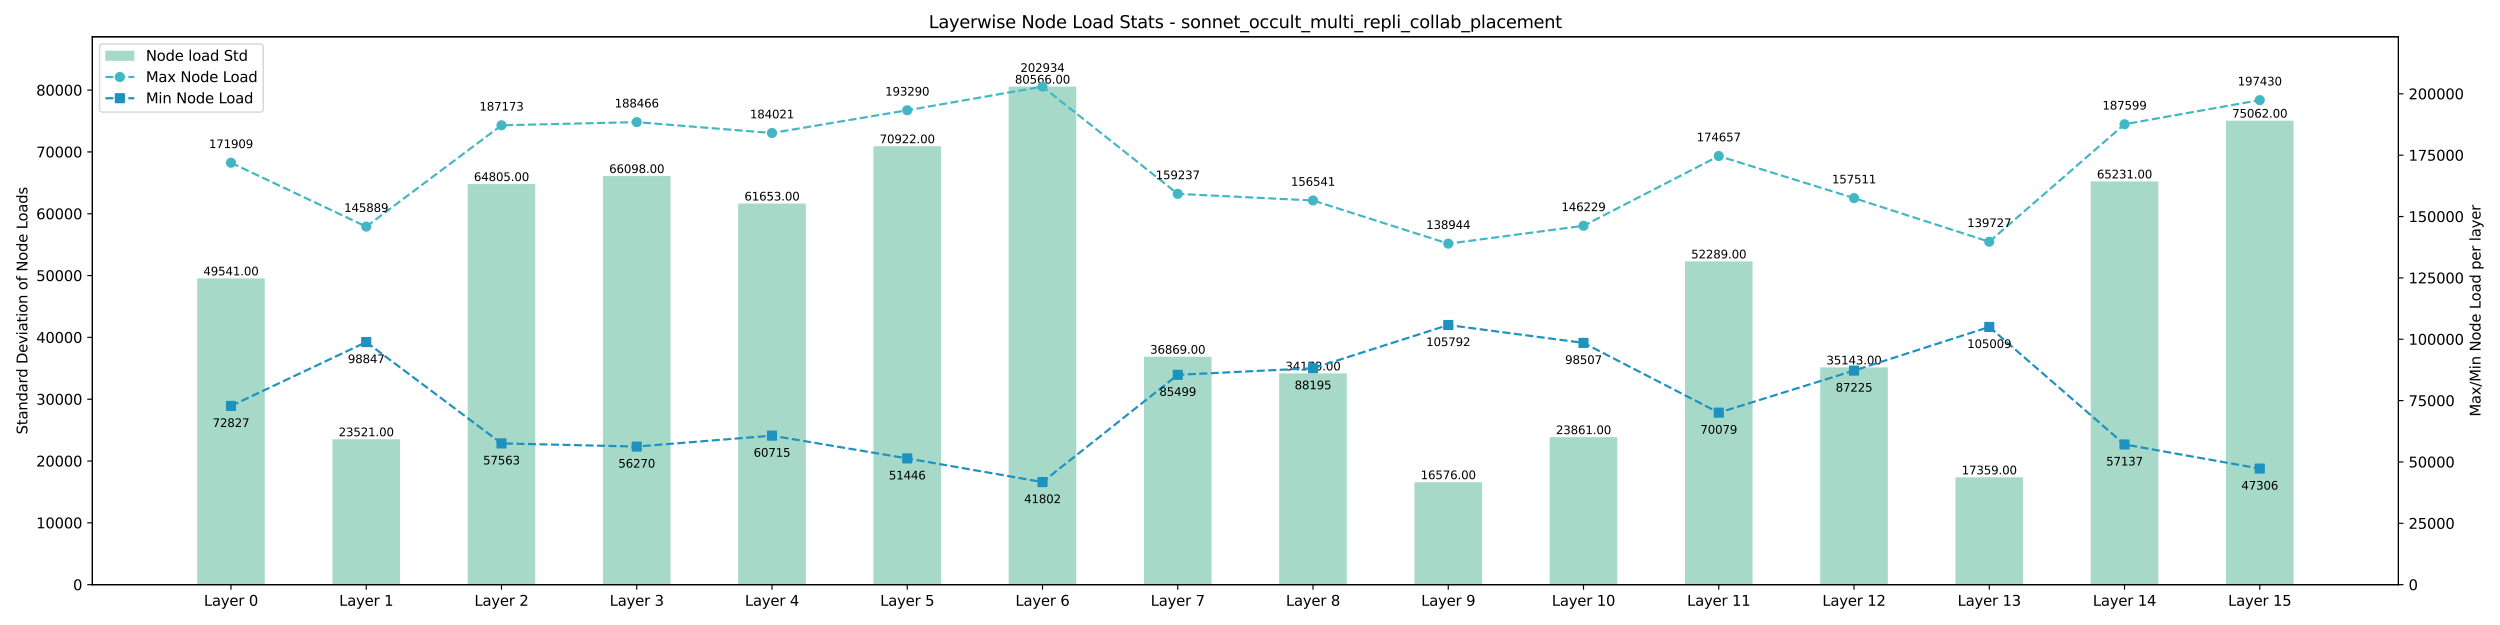 <?xml version="1.0" encoding="utf-8" standalone="no"?>
<!DOCTYPE svg PUBLIC "-//W3C//DTD SVG 1.1//EN"
  "http://www.w3.org/Graphics/SVG/1.1/DTD/svg11.dtd">
<svg xmlns:xlink="http://www.w3.org/1999/xlink" width="1728pt" height="432pt" viewBox="0 0 1728 432" xmlns="http://www.w3.org/2000/svg" version="1.1">
 <defs>
  <style type="text/css">*{stroke-linejoin: round; stroke-linecap: butt}</style>
 </defs>
 <g id="figure_1">
  <g id="patch_1">
   <path d="M 0 432 
L 1728 432 
L 1728 0 
L 0 0 
z
" style="fill: #ffffff"/>
  </g>
  <g id="axes_1">
   <g id="patch_2">
    <path d="M 63.83 404.12 
L 1657.78 404.12 
L 1657.78 25.44 
L 63.83 25.44 
z
" style="fill: #ffffff"/>
   </g>
   <g id="patch_3">
    <path d="M 136.282 404.12 
L 183.026 404.12 
L 183.026 192.434 
L 136.282 192.434 
z
" clip-path="url(#pbdd1432d7c)" style="fill: #a6d9c7"/>
   </g>
   <g id="patch_4">
    <path d="M 229.769 404.12 
L 276.512 404.12 
L 276.512 303.616 
L 229.769 303.616 
z
" clip-path="url(#pbdd1432d7c)" style="fill: #a6d9c7"/>
   </g>
   <g id="patch_5">
    <path d="M 323.256 404.12 
L 369.999 404.12 
L 369.999 127.211 
L 323.256 127.211 
z
" clip-path="url(#pbdd1432d7c)" style="fill: #a6d9c7"/>
   </g>
   <g id="patch_6">
    <path d="M 416.743 404.12 
L 463.486 404.12 
L 463.486 121.687 
L 416.743 121.687 
z
" clip-path="url(#pbdd1432d7c)" style="fill: #a6d9c7"/>
   </g>
   <g id="patch_7">
    <path d="M 510.229 404.12 
L 556.973 404.12 
L 556.973 140.68 
L 510.229 140.68 
z
" clip-path="url(#pbdd1432d7c)" style="fill: #a6d9c7"/>
   </g>
   <g id="patch_8">
    <path d="M 603.716 404.12 
L 650.46 404.12 
L 650.46 101.074 
L 603.716 101.074 
z
" clip-path="url(#pbdd1432d7c)" style="fill: #a6d9c7"/>
   </g>
   <g id="patch_9">
    <path d="M 697.203 404.12 
L 743.946 404.12 
L 743.946 59.865 
L 697.203 59.865 
z
" clip-path="url(#pbdd1432d7c)" style="fill: #a6d9c7"/>
   </g>
   <g id="patch_10">
    <path d="M 790.69 404.12 
L 837.433 404.12 
L 837.433 246.581 
L 790.69 246.581 
z
" clip-path="url(#pbdd1432d7c)" style="fill: #a6d9c7"/>
   </g>
   <g id="patch_11">
    <path d="M 884.177 404.12 
L 930.92 404.12 
L 930.92 258.1 
L 884.177 258.1 
z
" clip-path="url(#pbdd1432d7c)" style="fill: #a6d9c7"/>
   </g>
   <g id="patch_12">
    <path d="M 977.664 404.12 
L 1024.407 404.12 
L 1024.407 333.292 
L 977.664 333.292 
z
" clip-path="url(#pbdd1432d7c)" style="fill: #a6d9c7"/>
   </g>
   <g id="patch_13">
    <path d="M 1071.15 404.12 
L 1117.894 404.12 
L 1117.894 302.163 
L 1071.15 302.163 
z
" clip-path="url(#pbdd1432d7c)" style="fill: #a6d9c7"/>
   </g>
   <g id="patch_14">
    <path d="M 1164.637 404.12 
L 1211.381 404.12 
L 1211.381 180.692 
L 1164.637 180.692 
z
" clip-path="url(#pbdd1432d7c)" style="fill: #a6d9c7"/>
   </g>
   <g id="patch_15">
    <path d="M 1258.124 404.12 
L 1304.867 404.12 
L 1304.867 253.956 
L 1258.124 253.956 
z
" clip-path="url(#pbdd1432d7c)" style="fill: #a6d9c7"/>
   </g>
   <g id="patch_16">
    <path d="M 1351.611 404.12 
L 1398.354 404.12 
L 1398.354 329.946 
L 1351.611 329.946 
z
" clip-path="url(#pbdd1432d7c)" style="fill: #a6d9c7"/>
   </g>
   <g id="patch_17">
    <path d="M 1445.098 404.12 
L 1491.841 404.12 
L 1491.841 125.391 
L 1445.098 125.391 
z
" clip-path="url(#pbdd1432d7c)" style="fill: #a6d9c7"/>
   </g>
   <g id="patch_18">
    <path d="M 1538.584 404.12 
L 1585.328 404.12 
L 1585.328 83.384 
L 1538.584 83.384 
z
" clip-path="url(#pbdd1432d7c)" style="fill: #a6d9c7"/>
   </g>
   <g id="matplotlib.axis_1">
    <g id="xtick_1">
     <g id="line2d_1">
      <defs>
       <path id="mce8a95b91f" d="M 0 0 
L 0 3.5 
" style="stroke: #000000; stroke-width: 0.8"/>
      </defs>
      <g>
       <use xlink:href="#mce8a95b91f" x="159.654" y="404.12" style="stroke: #000000; stroke-width: 0.8"/>
      </g>
     </g>
     <g id="text_1">
      <!-- Layer 0 -->
      <g transform="translate(140.942 418.718) scale(0.1 -0.1)">
       <defs>
        <path id="DejaVuSans-4c" d="M 628 4666 
L 1259 4666 
L 1259 531 
L 3531 531 
L 3531 0 
L 628 0 
L 628 4666 
z
" transform="scale(0.016)"/>
        <path id="DejaVuSans-61" d="M 2194 1759 
Q 1497 1759 1228 1600 
Q 959 1441 959 1056 
Q 959 750 1161 570 
Q 1363 391 1709 391 
Q 2188 391 2477 730 
Q 2766 1069 2766 1631 
L 2766 1759 
L 2194 1759 
z
M 3341 1997 
L 3341 0 
L 2766 0 
L 2766 531 
Q 2569 213 2275 61 
Q 1981 -91 1556 -91 
Q 1019 -91 701 211 
Q 384 513 384 1019 
Q 384 1609 779 1909 
Q 1175 2209 1959 2209 
L 2766 2209 
L 2766 2266 
Q 2766 2663 2505 2880 
Q 2244 3097 1772 3097 
Q 1472 3097 1187 3025 
Q 903 2953 641 2809 
L 641 3341 
Q 956 3463 1253 3523 
Q 1550 3584 1831 3584 
Q 2591 3584 2966 3190 
Q 3341 2797 3341 1997 
z
" transform="scale(0.016)"/>
        <path id="DejaVuSans-79" d="M 2059 -325 
Q 1816 -950 1584 -1140 
Q 1353 -1331 966 -1331 
L 506 -1331 
L 506 -850 
L 844 -850 
Q 1081 -850 1212 -737 
Q 1344 -625 1503 -206 
L 1606 56 
L 191 3500 
L 800 3500 
L 1894 763 
L 2988 3500 
L 3597 3500 
L 2059 -325 
z
" transform="scale(0.016)"/>
        <path id="DejaVuSans-65" d="M 3597 1894 
L 3597 1613 
L 953 1613 
Q 991 1019 1311 708 
Q 1631 397 2203 397 
Q 2534 397 2845 478 
Q 3156 559 3463 722 
L 3463 178 
Q 3153 47 2828 -22 
Q 2503 -91 2169 -91 
Q 1331 -91 842 396 
Q 353 884 353 1716 
Q 353 2575 817 3079 
Q 1281 3584 2069 3584 
Q 2775 3584 3186 3129 
Q 3597 2675 3597 1894 
z
M 3022 2063 
Q 3016 2534 2758 2815 
Q 2500 3097 2075 3097 
Q 1594 3097 1305 2825 
Q 1016 2553 972 2059 
L 3022 2063 
z
" transform="scale(0.016)"/>
        <path id="DejaVuSans-72" d="M 2631 2963 
Q 2534 3019 2420 3045 
Q 2306 3072 2169 3072 
Q 1681 3072 1420 2755 
Q 1159 2438 1159 1844 
L 1159 0 
L 581 0 
L 581 3500 
L 1159 3500 
L 1159 2956 
Q 1341 3275 1631 3429 
Q 1922 3584 2338 3584 
Q 2397 3584 2469 3576 
Q 2541 3569 2628 3553 
L 2631 2963 
z
" transform="scale(0.016)"/>
        <path id="DejaVuSans-20" transform="scale(0.016)"/>
        <path id="DejaVuSans-30" d="M 2034 4250 
Q 1547 4250 1301 3770 
Q 1056 3291 1056 2328 
Q 1056 1369 1301 889 
Q 1547 409 2034 409 
Q 2525 409 2770 889 
Q 3016 1369 3016 2328 
Q 3016 3291 2770 3770 
Q 2525 4250 2034 4250 
z
M 2034 4750 
Q 2819 4750 3233 4129 
Q 3647 3509 3647 2328 
Q 3647 1150 3233 529 
Q 2819 -91 2034 -91 
Q 1250 -91 836 529 
Q 422 1150 422 2328 
Q 422 3509 836 4129 
Q 1250 4750 2034 4750 
z
" transform="scale(0.016)"/>
       </defs>
       <use xlink:href="#DejaVuSans-4c"/>
       <use xlink:href="#DejaVuSans-61" x="55.713"/>
       <use xlink:href="#DejaVuSans-79" x="116.992"/>
       <use xlink:href="#DejaVuSans-65" x="176.172"/>
       <use xlink:href="#DejaVuSans-72" x="237.695"/>
       <use xlink:href="#DejaVuSans-20" x="278.809"/>
       <use xlink:href="#DejaVuSans-30" x="310.596"/>
      </g>
     </g>
    </g>
    <g id="xtick_2">
     <g id="line2d_2">
      <g>
       <use xlink:href="#mce8a95b91f" x="253.141" y="404.12" style="stroke: #000000; stroke-width: 0.8"/>
      </g>
     </g>
     <g id="text_2">
      <!-- Layer 1 -->
      <g transform="translate(234.429 418.718) scale(0.1 -0.1)">
       <defs>
        <path id="DejaVuSans-31" d="M 794 531 
L 1825 531 
L 1825 4091 
L 703 3866 
L 703 4441 
L 1819 4666 
L 2450 4666 
L 2450 531 
L 3481 531 
L 3481 0 
L 794 0 
L 794 531 
z
" transform="scale(0.016)"/>
       </defs>
       <use xlink:href="#DejaVuSans-4c"/>
       <use xlink:href="#DejaVuSans-61" x="55.713"/>
       <use xlink:href="#DejaVuSans-79" x="116.992"/>
       <use xlink:href="#DejaVuSans-65" x="176.172"/>
       <use xlink:href="#DejaVuSans-72" x="237.695"/>
       <use xlink:href="#DejaVuSans-20" x="278.809"/>
       <use xlink:href="#DejaVuSans-31" x="310.596"/>
      </g>
     </g>
    </g>
    <g id="xtick_3">
     <g id="line2d_3">
      <g>
       <use xlink:href="#mce8a95b91f" x="346.628" y="404.12" style="stroke: #000000; stroke-width: 0.8"/>
      </g>
     </g>
     <g id="text_3">
      <!-- Layer 2 -->
      <g transform="translate(327.916 418.718) scale(0.1 -0.1)">
       <defs>
        <path id="DejaVuSans-32" d="M 1228 531 
L 3431 531 
L 3431 0 
L 469 0 
L 469 531 
Q 828 903 1448 1529 
Q 2069 2156 2228 2338 
Q 2531 2678 2651 2914 
Q 2772 3150 2772 3378 
Q 2772 3750 2511 3984 
Q 2250 4219 1831 4219 
Q 1534 4219 1204 4116 
Q 875 4013 500 3803 
L 500 4441 
Q 881 4594 1212 4672 
Q 1544 4750 1819 4750 
Q 2544 4750 2975 4387 
Q 3406 4025 3406 3419 
Q 3406 3131 3298 2873 
Q 3191 2616 2906 2266 
Q 2828 2175 2409 1742 
Q 1991 1309 1228 531 
z
" transform="scale(0.016)"/>
       </defs>
       <use xlink:href="#DejaVuSans-4c"/>
       <use xlink:href="#DejaVuSans-61" x="55.713"/>
       <use xlink:href="#DejaVuSans-79" x="116.992"/>
       <use xlink:href="#DejaVuSans-65" x="176.172"/>
       <use xlink:href="#DejaVuSans-72" x="237.695"/>
       <use xlink:href="#DejaVuSans-20" x="278.809"/>
       <use xlink:href="#DejaVuSans-32" x="310.596"/>
      </g>
     </g>
    </g>
    <g id="xtick_4">
     <g id="line2d_4">
      <g>
       <use xlink:href="#mce8a95b91f" x="440.114" y="404.12" style="stroke: #000000; stroke-width: 0.8"/>
      </g>
     </g>
     <g id="text_4">
      <!-- Layer 3 -->
      <g transform="translate(421.403 418.718) scale(0.1 -0.1)">
       <defs>
        <path id="DejaVuSans-33" d="M 2597 2516 
Q 3050 2419 3304 2112 
Q 3559 1806 3559 1356 
Q 3559 666 3084 287 
Q 2609 -91 1734 -91 
Q 1441 -91 1130 -33 
Q 819 25 488 141 
L 488 750 
Q 750 597 1062 519 
Q 1375 441 1716 441 
Q 2309 441 2620 675 
Q 2931 909 2931 1356 
Q 2931 1769 2642 2001 
Q 2353 2234 1838 2234 
L 1294 2234 
L 1294 2753 
L 1863 2753 
Q 2328 2753 2575 2939 
Q 2822 3125 2822 3475 
Q 2822 3834 2567 4026 
Q 2313 4219 1838 4219 
Q 1578 4219 1281 4162 
Q 984 4106 628 3988 
L 628 4550 
Q 988 4650 1302 4700 
Q 1616 4750 1894 4750 
Q 2613 4750 3031 4423 
Q 3450 4097 3450 3541 
Q 3450 3153 3228 2886 
Q 3006 2619 2597 2516 
z
" transform="scale(0.016)"/>
       </defs>
       <use xlink:href="#DejaVuSans-4c"/>
       <use xlink:href="#DejaVuSans-61" x="55.713"/>
       <use xlink:href="#DejaVuSans-79" x="116.992"/>
       <use xlink:href="#DejaVuSans-65" x="176.172"/>
       <use xlink:href="#DejaVuSans-72" x="237.695"/>
       <use xlink:href="#DejaVuSans-20" x="278.809"/>
       <use xlink:href="#DejaVuSans-33" x="310.596"/>
      </g>
     </g>
    </g>
    <g id="xtick_5">
     <g id="line2d_5">
      <g>
       <use xlink:href="#mce8a95b91f" x="533.601" y="404.12" style="stroke: #000000; stroke-width: 0.8"/>
      </g>
     </g>
     <g id="text_5">
      <!-- Layer 4 -->
      <g transform="translate(514.889 418.718) scale(0.1 -0.1)">
       <defs>
        <path id="DejaVuSans-34" d="M 2419 4116 
L 825 1625 
L 2419 1625 
L 2419 4116 
z
M 2253 4666 
L 3047 4666 
L 3047 1625 
L 3713 1625 
L 3713 1100 
L 3047 1100 
L 3047 0 
L 2419 0 
L 2419 1100 
L 313 1100 
L 313 1709 
L 2253 4666 
z
" transform="scale(0.016)"/>
       </defs>
       <use xlink:href="#DejaVuSans-4c"/>
       <use xlink:href="#DejaVuSans-61" x="55.713"/>
       <use xlink:href="#DejaVuSans-79" x="116.992"/>
       <use xlink:href="#DejaVuSans-65" x="176.172"/>
       <use xlink:href="#DejaVuSans-72" x="237.695"/>
       <use xlink:href="#DejaVuSans-20" x="278.809"/>
       <use xlink:href="#DejaVuSans-34" x="310.596"/>
      </g>
     </g>
    </g>
    <g id="xtick_6">
     <g id="line2d_6">
      <g>
       <use xlink:href="#mce8a95b91f" x="627.088" y="404.12" style="stroke: #000000; stroke-width: 0.8"/>
      </g>
     </g>
     <g id="text_6">
      <!-- Layer 5 -->
      <g transform="translate(608.376 418.718) scale(0.1 -0.1)">
       <defs>
        <path id="DejaVuSans-35" d="M 691 4666 
L 3169 4666 
L 3169 4134 
L 1269 4134 
L 1269 2991 
Q 1406 3038 1543 3061 
Q 1681 3084 1819 3084 
Q 2600 3084 3056 2656 
Q 3513 2228 3513 1497 
Q 3513 744 3044 326 
Q 2575 -91 1722 -91 
Q 1428 -91 1123 -41 
Q 819 9 494 109 
L 494 744 
Q 775 591 1075 516 
Q 1375 441 1709 441 
Q 2250 441 2565 725 
Q 2881 1009 2881 1497 
Q 2881 1984 2565 2268 
Q 2250 2553 1709 2553 
Q 1456 2553 1204 2497 
Q 953 2441 691 2322 
L 691 4666 
z
" transform="scale(0.016)"/>
       </defs>
       <use xlink:href="#DejaVuSans-4c"/>
       <use xlink:href="#DejaVuSans-61" x="55.713"/>
       <use xlink:href="#DejaVuSans-79" x="116.992"/>
       <use xlink:href="#DejaVuSans-65" x="176.172"/>
       <use xlink:href="#DejaVuSans-72" x="237.695"/>
       <use xlink:href="#DejaVuSans-20" x="278.809"/>
       <use xlink:href="#DejaVuSans-35" x="310.596"/>
      </g>
     </g>
    </g>
    <g id="xtick_7">
     <g id="line2d_7">
      <g>
       <use xlink:href="#mce8a95b91f" x="720.575" y="404.12" style="stroke: #000000; stroke-width: 0.8"/>
      </g>
     </g>
     <g id="text_7">
      <!-- Layer 6 -->
      <g transform="translate(701.863 418.718) scale(0.1 -0.1)">
       <defs>
        <path id="DejaVuSans-36" d="M 2113 2584 
Q 1688 2584 1439 2293 
Q 1191 2003 1191 1497 
Q 1191 994 1439 701 
Q 1688 409 2113 409 
Q 2538 409 2786 701 
Q 3034 994 3034 1497 
Q 3034 2003 2786 2293 
Q 2538 2584 2113 2584 
z
M 3366 4563 
L 3366 3988 
Q 3128 4100 2886 4159 
Q 2644 4219 2406 4219 
Q 1781 4219 1451 3797 
Q 1122 3375 1075 2522 
Q 1259 2794 1537 2939 
Q 1816 3084 2150 3084 
Q 2853 3084 3261 2657 
Q 3669 2231 3669 1497 
Q 3669 778 3244 343 
Q 2819 -91 2113 -91 
Q 1303 -91 875 529 
Q 447 1150 447 2328 
Q 447 3434 972 4092 
Q 1497 4750 2381 4750 
Q 2619 4750 2861 4703 
Q 3103 4656 3366 4563 
z
" transform="scale(0.016)"/>
       </defs>
       <use xlink:href="#DejaVuSans-4c"/>
       <use xlink:href="#DejaVuSans-61" x="55.713"/>
       <use xlink:href="#DejaVuSans-79" x="116.992"/>
       <use xlink:href="#DejaVuSans-65" x="176.172"/>
       <use xlink:href="#DejaVuSans-72" x="237.695"/>
       <use xlink:href="#DejaVuSans-20" x="278.809"/>
       <use xlink:href="#DejaVuSans-36" x="310.596"/>
      </g>
     </g>
    </g>
    <g id="xtick_8">
     <g id="line2d_8">
      <g>
       <use xlink:href="#mce8a95b91f" x="814.062" y="404.12" style="stroke: #000000; stroke-width: 0.8"/>
      </g>
     </g>
     <g id="text_8">
      <!-- Layer 7 -->
      <g transform="translate(795.35 418.718) scale(0.1 -0.1)">
       <defs>
        <path id="DejaVuSans-37" d="M 525 4666 
L 3525 4666 
L 3525 4397 
L 1831 0 
L 1172 0 
L 2766 4134 
L 525 4134 
L 525 4666 
z
" transform="scale(0.016)"/>
       </defs>
       <use xlink:href="#DejaVuSans-4c"/>
       <use xlink:href="#DejaVuSans-61" x="55.713"/>
       <use xlink:href="#DejaVuSans-79" x="116.992"/>
       <use xlink:href="#DejaVuSans-65" x="176.172"/>
       <use xlink:href="#DejaVuSans-72" x="237.695"/>
       <use xlink:href="#DejaVuSans-20" x="278.809"/>
       <use xlink:href="#DejaVuSans-37" x="310.596"/>
      </g>
     </g>
    </g>
    <g id="xtick_9">
     <g id="line2d_9">
      <g>
       <use xlink:href="#mce8a95b91f" x="907.548" y="404.12" style="stroke: #000000; stroke-width: 0.8"/>
      </g>
     </g>
     <g id="text_9">
      <!-- Layer 8 -->
      <g transform="translate(888.837 418.718) scale(0.1 -0.1)">
       <defs>
        <path id="DejaVuSans-38" d="M 2034 2216 
Q 1584 2216 1326 1975 
Q 1069 1734 1069 1313 
Q 1069 891 1326 650 
Q 1584 409 2034 409 
Q 2484 409 2743 651 
Q 3003 894 3003 1313 
Q 3003 1734 2745 1975 
Q 2488 2216 2034 2216 
z
M 1403 2484 
Q 997 2584 770 2862 
Q 544 3141 544 3541 
Q 544 4100 942 4425 
Q 1341 4750 2034 4750 
Q 2731 4750 3128 4425 
Q 3525 4100 3525 3541 
Q 3525 3141 3298 2862 
Q 3072 2584 2669 2484 
Q 3125 2378 3379 2068 
Q 3634 1759 3634 1313 
Q 3634 634 3220 271 
Q 2806 -91 2034 -91 
Q 1263 -91 848 271 
Q 434 634 434 1313 
Q 434 1759 690 2068 
Q 947 2378 1403 2484 
z
M 1172 3481 
Q 1172 3119 1398 2916 
Q 1625 2713 2034 2713 
Q 2441 2713 2670 2916 
Q 2900 3119 2900 3481 
Q 2900 3844 2670 4047 
Q 2441 4250 2034 4250 
Q 1625 4250 1398 4047 
Q 1172 3844 1172 3481 
z
" transform="scale(0.016)"/>
       </defs>
       <use xlink:href="#DejaVuSans-4c"/>
       <use xlink:href="#DejaVuSans-61" x="55.713"/>
       <use xlink:href="#DejaVuSans-79" x="116.992"/>
       <use xlink:href="#DejaVuSans-65" x="176.172"/>
       <use xlink:href="#DejaVuSans-72" x="237.695"/>
       <use xlink:href="#DejaVuSans-20" x="278.809"/>
       <use xlink:href="#DejaVuSans-38" x="310.596"/>
      </g>
     </g>
    </g>
    <g id="xtick_10">
     <g id="line2d_10">
      <g>
       <use xlink:href="#mce8a95b91f" x="1001.035" y="404.12" style="stroke: #000000; stroke-width: 0.8"/>
      </g>
     </g>
     <g id="text_10">
      <!-- Layer 9 -->
      <g transform="translate(982.323 418.718) scale(0.1 -0.1)">
       <defs>
        <path id="DejaVuSans-39" d="M 703 97 
L 703 672 
Q 941 559 1184 500 
Q 1428 441 1663 441 
Q 2288 441 2617 861 
Q 2947 1281 2994 2138 
Q 2813 1869 2534 1725 
Q 2256 1581 1919 1581 
Q 1219 1581 811 2004 
Q 403 2428 403 3163 
Q 403 3881 828 4315 
Q 1253 4750 1959 4750 
Q 2769 4750 3195 4129 
Q 3622 3509 3622 2328 
Q 3622 1225 3098 567 
Q 2575 -91 1691 -91 
Q 1453 -91 1209 -44 
Q 966 3 703 97 
z
M 1959 2075 
Q 2384 2075 2632 2365 
Q 2881 2656 2881 3163 
Q 2881 3666 2632 3958 
Q 2384 4250 1959 4250 
Q 1534 4250 1286 3958 
Q 1038 3666 1038 3163 
Q 1038 2656 1286 2365 
Q 1534 2075 1959 2075 
z
" transform="scale(0.016)"/>
       </defs>
       <use xlink:href="#DejaVuSans-4c"/>
       <use xlink:href="#DejaVuSans-61" x="55.713"/>
       <use xlink:href="#DejaVuSans-79" x="116.992"/>
       <use xlink:href="#DejaVuSans-65" x="176.172"/>
       <use xlink:href="#DejaVuSans-72" x="237.695"/>
       <use xlink:href="#DejaVuSans-20" x="278.809"/>
       <use xlink:href="#DejaVuSans-39" x="310.596"/>
      </g>
     </g>
    </g>
    <g id="xtick_11">
     <g id="line2d_11">
      <g>
       <use xlink:href="#mce8a95b91f" x="1094.522" y="404.12" style="stroke: #000000; stroke-width: 0.8"/>
      </g>
     </g>
     <g id="text_11">
      <!-- Layer 10 -->
      <g transform="translate(1072.629 418.718) scale(0.1 -0.1)">
       <use xlink:href="#DejaVuSans-4c"/>
       <use xlink:href="#DejaVuSans-61" x="55.713"/>
       <use xlink:href="#DejaVuSans-79" x="116.992"/>
       <use xlink:href="#DejaVuSans-65" x="176.172"/>
       <use xlink:href="#DejaVuSans-72" x="237.695"/>
       <use xlink:href="#DejaVuSans-20" x="278.809"/>
       <use xlink:href="#DejaVuSans-31" x="310.596"/>
       <use xlink:href="#DejaVuSans-30" x="374.219"/>
      </g>
     </g>
    </g>
    <g id="xtick_12">
     <g id="line2d_12">
      <g>
       <use xlink:href="#mce8a95b91f" x="1188.009" y="404.12" style="stroke: #000000; stroke-width: 0.8"/>
      </g>
     </g>
     <g id="text_12">
      <!-- Layer 11 -->
      <g transform="translate(1166.116 418.718) scale(0.1 -0.1)">
       <use xlink:href="#DejaVuSans-4c"/>
       <use xlink:href="#DejaVuSans-61" x="55.713"/>
       <use xlink:href="#DejaVuSans-79" x="116.992"/>
       <use xlink:href="#DejaVuSans-65" x="176.172"/>
       <use xlink:href="#DejaVuSans-72" x="237.695"/>
       <use xlink:href="#DejaVuSans-20" x="278.809"/>
       <use xlink:href="#DejaVuSans-31" x="310.596"/>
       <use xlink:href="#DejaVuSans-31" x="374.219"/>
      </g>
     </g>
    </g>
    <g id="xtick_13">
     <g id="line2d_13">
      <g>
       <use xlink:href="#mce8a95b91f" x="1281.496" y="404.12" style="stroke: #000000; stroke-width: 0.8"/>
      </g>
     </g>
     <g id="text_13">
      <!-- Layer 12 -->
      <g transform="translate(1259.603 418.718) scale(0.1 -0.1)">
       <use xlink:href="#DejaVuSans-4c"/>
       <use xlink:href="#DejaVuSans-61" x="55.713"/>
       <use xlink:href="#DejaVuSans-79" x="116.992"/>
       <use xlink:href="#DejaVuSans-65" x="176.172"/>
       <use xlink:href="#DejaVuSans-72" x="237.695"/>
       <use xlink:href="#DejaVuSans-20" x="278.809"/>
       <use xlink:href="#DejaVuSans-31" x="310.596"/>
       <use xlink:href="#DejaVuSans-32" x="374.219"/>
      </g>
     </g>
    </g>
    <g id="xtick_14">
     <g id="line2d_14">
      <g>
       <use xlink:href="#mce8a95b91f" x="1374.982" y="404.12" style="stroke: #000000; stroke-width: 0.8"/>
      </g>
     </g>
     <g id="text_14">
      <!-- Layer 13 -->
      <g transform="translate(1353.089 418.718) scale(0.1 -0.1)">
       <use xlink:href="#DejaVuSans-4c"/>
       <use xlink:href="#DejaVuSans-61" x="55.713"/>
       <use xlink:href="#DejaVuSans-79" x="116.992"/>
       <use xlink:href="#DejaVuSans-65" x="176.172"/>
       <use xlink:href="#DejaVuSans-72" x="237.695"/>
       <use xlink:href="#DejaVuSans-20" x="278.809"/>
       <use xlink:href="#DejaVuSans-31" x="310.596"/>
       <use xlink:href="#DejaVuSans-33" x="374.219"/>
      </g>
     </g>
    </g>
    <g id="xtick_15">
     <g id="line2d_15">
      <g>
       <use xlink:href="#mce8a95b91f" x="1468.469" y="404.12" style="stroke: #000000; stroke-width: 0.8"/>
      </g>
     </g>
     <g id="text_15">
      <!-- Layer 14 -->
      <g transform="translate(1446.576 418.718) scale(0.1 -0.1)">
       <use xlink:href="#DejaVuSans-4c"/>
       <use xlink:href="#DejaVuSans-61" x="55.713"/>
       <use xlink:href="#DejaVuSans-79" x="116.992"/>
       <use xlink:href="#DejaVuSans-65" x="176.172"/>
       <use xlink:href="#DejaVuSans-72" x="237.695"/>
       <use xlink:href="#DejaVuSans-20" x="278.809"/>
       <use xlink:href="#DejaVuSans-31" x="310.596"/>
       <use xlink:href="#DejaVuSans-34" x="374.219"/>
      </g>
     </g>
    </g>
    <g id="xtick_16">
     <g id="line2d_16">
      <g>
       <use xlink:href="#mce8a95b91f" x="1561.956" y="404.12" style="stroke: #000000; stroke-width: 0.8"/>
      </g>
     </g>
     <g id="text_16">
      <!-- Layer 15 -->
      <g transform="translate(1540.063 418.718) scale(0.1 -0.1)">
       <use xlink:href="#DejaVuSans-4c"/>
       <use xlink:href="#DejaVuSans-61" x="55.713"/>
       <use xlink:href="#DejaVuSans-79" x="116.992"/>
       <use xlink:href="#DejaVuSans-65" x="176.172"/>
       <use xlink:href="#DejaVuSans-72" x="237.695"/>
       <use xlink:href="#DejaVuSans-20" x="278.809"/>
       <use xlink:href="#DejaVuSans-31" x="310.596"/>
       <use xlink:href="#DejaVuSans-35" x="374.219"/>
      </g>
     </g>
    </g>
   </g>
   <g id="matplotlib.axis_2">
    <g id="ytick_1">
     <g id="line2d_17">
      <defs>
       <path id="m1b3467aa45" d="M 0 0 
L -3.5 0 
" style="stroke: #000000; stroke-width: 0.8"/>
      </defs>
      <g>
       <use xlink:href="#m1b3467aa45" x="63.83" y="404.12" style="stroke: #000000; stroke-width: 0.8"/>
      </g>
     </g>
     <g id="text_17">
      <!-- 0 -->
      <g transform="translate(50.468 407.919) scale(0.1 -0.1)">
       <use xlink:href="#DejaVuSans-30"/>
      </g>
     </g>
    </g>
    <g id="ytick_2">
     <g id="line2d_18">
      <g>
       <use xlink:href="#m1b3467aa45" x="63.83" y="361.39" style="stroke: #000000; stroke-width: 0.8"/>
      </g>
     </g>
     <g id="text_18">
      <!-- 10000 -->
      <g transform="translate(25.017 365.19) scale(0.1 -0.1)">
       <use xlink:href="#DejaVuSans-31"/>
       <use xlink:href="#DejaVuSans-30" x="63.623"/>
       <use xlink:href="#DejaVuSans-30" x="127.246"/>
       <use xlink:href="#DejaVuSans-30" x="190.869"/>
       <use xlink:href="#DejaVuSans-30" x="254.492"/>
      </g>
     </g>
    </g>
    <g id="ytick_3">
     <g id="line2d_19">
      <g>
       <use xlink:href="#m1b3467aa45" x="63.83" y="318.661" style="stroke: #000000; stroke-width: 0.8"/>
      </g>
     </g>
     <g id="text_19">
      <!-- 20000 -->
      <g transform="translate(25.017 322.46) scale(0.1 -0.1)">
       <use xlink:href="#DejaVuSans-32"/>
       <use xlink:href="#DejaVuSans-30" x="63.623"/>
       <use xlink:href="#DejaVuSans-30" x="127.246"/>
       <use xlink:href="#DejaVuSans-30" x="190.869"/>
       <use xlink:href="#DejaVuSans-30" x="254.492"/>
      </g>
     </g>
    </g>
    <g id="ytick_4">
     <g id="line2d_20">
      <g>
       <use xlink:href="#m1b3467aa45" x="63.83" y="275.931" style="stroke: #000000; stroke-width: 0.8"/>
      </g>
     </g>
     <g id="text_20">
      <!-- 30000 -->
      <g transform="translate(25.017 279.731) scale(0.1 -0.1)">
       <use xlink:href="#DejaVuSans-33"/>
       <use xlink:href="#DejaVuSans-30" x="63.623"/>
       <use xlink:href="#DejaVuSans-30" x="127.246"/>
       <use xlink:href="#DejaVuSans-30" x="190.869"/>
       <use xlink:href="#DejaVuSans-30" x="254.492"/>
      </g>
     </g>
    </g>
    <g id="ytick_5">
     <g id="line2d_21">
      <g>
       <use xlink:href="#m1b3467aa45" x="63.83" y="233.202" style="stroke: #000000; stroke-width: 0.8"/>
      </g>
     </g>
     <g id="text_21">
      <!-- 40000 -->
      <g transform="translate(25.017 237.001) scale(0.1 -0.1)">
       <use xlink:href="#DejaVuSans-34"/>
       <use xlink:href="#DejaVuSans-30" x="63.623"/>
       <use xlink:href="#DejaVuSans-30" x="127.246"/>
       <use xlink:href="#DejaVuSans-30" x="190.869"/>
       <use xlink:href="#DejaVuSans-30" x="254.492"/>
      </g>
     </g>
    </g>
    <g id="ytick_6">
     <g id="line2d_22">
      <g>
       <use xlink:href="#m1b3467aa45" x="63.83" y="190.472" style="stroke: #000000; stroke-width: 0.8"/>
      </g>
     </g>
     <g id="text_22">
      <!-- 50000 -->
      <g transform="translate(25.017 194.272) scale(0.1 -0.1)">
       <use xlink:href="#DejaVuSans-35"/>
       <use xlink:href="#DejaVuSans-30" x="63.623"/>
       <use xlink:href="#DejaVuSans-30" x="127.246"/>
       <use xlink:href="#DejaVuSans-30" x="190.869"/>
       <use xlink:href="#DejaVuSans-30" x="254.492"/>
      </g>
     </g>
    </g>
    <g id="ytick_7">
     <g id="line2d_23">
      <g>
       <use xlink:href="#m1b3467aa45" x="63.83" y="147.743" style="stroke: #000000; stroke-width: 0.8"/>
      </g>
     </g>
     <g id="text_23">
      <!-- 60000 -->
      <g transform="translate(25.017 151.542) scale(0.1 -0.1)">
       <use xlink:href="#DejaVuSans-36"/>
       <use xlink:href="#DejaVuSans-30" x="63.623"/>
       <use xlink:href="#DejaVuSans-30" x="127.246"/>
       <use xlink:href="#DejaVuSans-30" x="190.869"/>
       <use xlink:href="#DejaVuSans-30" x="254.492"/>
      </g>
     </g>
    </g>
    <g id="ytick_8">
     <g id="line2d_24">
      <g>
       <use xlink:href="#m1b3467aa45" x="63.83" y="105.013" style="stroke: #000000; stroke-width: 0.8"/>
      </g>
     </g>
     <g id="text_24">
      <!-- 70000 -->
      <g transform="translate(25.017 108.813) scale(0.1 -0.1)">
       <use xlink:href="#DejaVuSans-37"/>
       <use xlink:href="#DejaVuSans-30" x="63.623"/>
       <use xlink:href="#DejaVuSans-30" x="127.246"/>
       <use xlink:href="#DejaVuSans-30" x="190.869"/>
       <use xlink:href="#DejaVuSans-30" x="254.492"/>
      </g>
     </g>
    </g>
    <g id="ytick_9">
     <g id="line2d_25">
      <g>
       <use xlink:href="#m1b3467aa45" x="63.83" y="62.284" style="stroke: #000000; stroke-width: 0.8"/>
      </g>
     </g>
     <g id="text_25">
      <!-- 80000 -->
      <g transform="translate(25.017 66.083) scale(0.1 -0.1)">
       <use xlink:href="#DejaVuSans-38"/>
       <use xlink:href="#DejaVuSans-30" x="63.623"/>
       <use xlink:href="#DejaVuSans-30" x="127.246"/>
       <use xlink:href="#DejaVuSans-30" x="190.869"/>
       <use xlink:href="#DejaVuSans-30" x="254.492"/>
      </g>
     </g>
    </g>
    <g id="text_26">
     <!-- Standard Deviation of Node Loads -->
     <g transform="translate(18.938 300.271) rotate(-90) scale(0.1 -0.1)">
      <defs>
       <path id="DejaVuSans-53" d="M 3425 4513 
L 3425 3897 
Q 3066 4069 2747 4153 
Q 2428 4238 2131 4238 
Q 1616 4238 1336 4038 
Q 1056 3838 1056 3469 
Q 1056 3159 1242 3001 
Q 1428 2844 1947 2747 
L 2328 2669 
Q 3034 2534 3370 2195 
Q 3706 1856 3706 1288 
Q 3706 609 3251 259 
Q 2797 -91 1919 -91 
Q 1588 -91 1214 -16 
Q 841 59 441 206 
L 441 856 
Q 825 641 1194 531 
Q 1563 422 1919 422 
Q 2459 422 2753 634 
Q 3047 847 3047 1241 
Q 3047 1584 2836 1778 
Q 2625 1972 2144 2069 
L 1759 2144 
Q 1053 2284 737 2584 
Q 422 2884 422 3419 
Q 422 4038 858 4394 
Q 1294 4750 2059 4750 
Q 2388 4750 2728 4690 
Q 3069 4631 3425 4513 
z
" transform="scale(0.016)"/>
       <path id="DejaVuSans-74" d="M 1172 4494 
L 1172 3500 
L 2356 3500 
L 2356 3053 
L 1172 3053 
L 1172 1153 
Q 1172 725 1289 603 
Q 1406 481 1766 481 
L 2356 481 
L 2356 0 
L 1766 0 
Q 1100 0 847 248 
Q 594 497 594 1153 
L 594 3053 
L 172 3053 
L 172 3500 
L 594 3500 
L 594 4494 
L 1172 4494 
z
" transform="scale(0.016)"/>
       <path id="DejaVuSans-6e" d="M 3513 2113 
L 3513 0 
L 2938 0 
L 2938 2094 
Q 2938 2591 2744 2837 
Q 2550 3084 2163 3084 
Q 1697 3084 1428 2787 
Q 1159 2491 1159 1978 
L 1159 0 
L 581 0 
L 581 3500 
L 1159 3500 
L 1159 2956 
Q 1366 3272 1645 3428 
Q 1925 3584 2291 3584 
Q 2894 3584 3203 3211 
Q 3513 2838 3513 2113 
z
" transform="scale(0.016)"/>
       <path id="DejaVuSans-64" d="M 2906 2969 
L 2906 4863 
L 3481 4863 
L 3481 0 
L 2906 0 
L 2906 525 
Q 2725 213 2448 61 
Q 2172 -91 1784 -91 
Q 1150 -91 751 415 
Q 353 922 353 1747 
Q 353 2572 751 3078 
Q 1150 3584 1784 3584 
Q 2172 3584 2448 3432 
Q 2725 3281 2906 2969 
z
M 947 1747 
Q 947 1113 1208 752 
Q 1469 391 1925 391 
Q 2381 391 2643 752 
Q 2906 1113 2906 1747 
Q 2906 2381 2643 2742 
Q 2381 3103 1925 3103 
Q 1469 3103 1208 2742 
Q 947 2381 947 1747 
z
" transform="scale(0.016)"/>
       <path id="DejaVuSans-44" d="M 1259 4147 
L 1259 519 
L 2022 519 
Q 2988 519 3436 956 
Q 3884 1394 3884 2338 
Q 3884 3275 3436 3711 
Q 2988 4147 2022 4147 
L 1259 4147 
z
M 628 4666 
L 1925 4666 
Q 3281 4666 3915 4102 
Q 4550 3538 4550 2338 
Q 4550 1131 3912 565 
Q 3275 0 1925 0 
L 628 0 
L 628 4666 
z
" transform="scale(0.016)"/>
       <path id="DejaVuSans-76" d="M 191 3500 
L 800 3500 
L 1894 563 
L 2988 3500 
L 3597 3500 
L 2284 0 
L 1503 0 
L 191 3500 
z
" transform="scale(0.016)"/>
       <path id="DejaVuSans-69" d="M 603 3500 
L 1178 3500 
L 1178 0 
L 603 0 
L 603 3500 
z
M 603 4863 
L 1178 4863 
L 1178 4134 
L 603 4134 
L 603 4863 
z
" transform="scale(0.016)"/>
       <path id="DejaVuSans-6f" d="M 1959 3097 
Q 1497 3097 1228 2736 
Q 959 2375 959 1747 
Q 959 1119 1226 758 
Q 1494 397 1959 397 
Q 2419 397 2687 759 
Q 2956 1122 2956 1747 
Q 2956 2369 2687 2733 
Q 2419 3097 1959 3097 
z
M 1959 3584 
Q 2709 3584 3137 3096 
Q 3566 2609 3566 1747 
Q 3566 888 3137 398 
Q 2709 -91 1959 -91 
Q 1206 -91 779 398 
Q 353 888 353 1747 
Q 353 2609 779 3096 
Q 1206 3584 1959 3584 
z
" transform="scale(0.016)"/>
       <path id="DejaVuSans-66" d="M 2375 4863 
L 2375 4384 
L 1825 4384 
Q 1516 4384 1395 4259 
Q 1275 4134 1275 3809 
L 1275 3500 
L 2222 3500 
L 2222 3053 
L 1275 3053 
L 1275 0 
L 697 0 
L 697 3053 
L 147 3053 
L 147 3500 
L 697 3500 
L 697 3744 
Q 697 4328 969 4595 
Q 1241 4863 1831 4863 
L 2375 4863 
z
" transform="scale(0.016)"/>
       <path id="DejaVuSans-4e" d="M 628 4666 
L 1478 4666 
L 3547 763 
L 3547 4666 
L 4159 4666 
L 4159 0 
L 3309 0 
L 1241 3903 
L 1241 0 
L 628 0 
L 628 4666 
z
" transform="scale(0.016)"/>
       <path id="DejaVuSans-73" d="M 2834 3397 
L 2834 2853 
Q 2591 2978 2328 3040 
Q 2066 3103 1784 3103 
Q 1356 3103 1142 2972 
Q 928 2841 928 2578 
Q 928 2378 1081 2264 
Q 1234 2150 1697 2047 
L 1894 2003 
Q 2506 1872 2764 1633 
Q 3022 1394 3022 966 
Q 3022 478 2636 193 
Q 2250 -91 1575 -91 
Q 1294 -91 989 -36 
Q 684 19 347 128 
L 347 722 
Q 666 556 975 473 
Q 1284 391 1588 391 
Q 1994 391 2212 530 
Q 2431 669 2431 922 
Q 2431 1156 2273 1281 
Q 2116 1406 1581 1522 
L 1381 1569 
Q 847 1681 609 1914 
Q 372 2147 372 2553 
Q 372 3047 722 3315 
Q 1072 3584 1716 3584 
Q 2034 3584 2315 3537 
Q 2597 3491 2834 3397 
z
" transform="scale(0.016)"/>
      </defs>
      <use xlink:href="#DejaVuSans-53"/>
      <use xlink:href="#DejaVuSans-74" x="63.477"/>
      <use xlink:href="#DejaVuSans-61" x="102.686"/>
      <use xlink:href="#DejaVuSans-6e" x="163.965"/>
      <use xlink:href="#DejaVuSans-64" x="227.344"/>
      <use xlink:href="#DejaVuSans-61" x="290.82"/>
      <use xlink:href="#DejaVuSans-72" x="352.1"/>
      <use xlink:href="#DejaVuSans-64" x="391.463"/>
      <use xlink:href="#DejaVuSans-20" x="454.939"/>
      <use xlink:href="#DejaVuSans-44" x="486.727"/>
      <use xlink:href="#DejaVuSans-65" x="563.729"/>
      <use xlink:href="#DejaVuSans-76" x="625.252"/>
      <use xlink:href="#DejaVuSans-69" x="684.432"/>
      <use xlink:href="#DejaVuSans-61" x="712.215"/>
      <use xlink:href="#DejaVuSans-74" x="773.494"/>
      <use xlink:href="#DejaVuSans-69" x="812.703"/>
      <use xlink:href="#DejaVuSans-6f" x="840.486"/>
      <use xlink:href="#DejaVuSans-6e" x="901.668"/>
      <use xlink:href="#DejaVuSans-20" x="965.047"/>
      <use xlink:href="#DejaVuSans-6f" x="996.834"/>
      <use xlink:href="#DejaVuSans-66" x="1058.016"/>
      <use xlink:href="#DejaVuSans-20" x="1093.221"/>
      <use xlink:href="#DejaVuSans-4e" x="1125.008"/>
      <use xlink:href="#DejaVuSans-6f" x="1199.812"/>
      <use xlink:href="#DejaVuSans-64" x="1260.994"/>
      <use xlink:href="#DejaVuSans-65" x="1324.471"/>
      <use xlink:href="#DejaVuSans-20" x="1385.994"/>
      <use xlink:href="#DejaVuSans-4c" x="1417.781"/>
      <use xlink:href="#DejaVuSans-6f" x="1471.744"/>
      <use xlink:href="#DejaVuSans-61" x="1532.926"/>
      <use xlink:href="#DejaVuSans-64" x="1594.205"/>
      <use xlink:href="#DejaVuSans-73" x="1657.682"/>
     </g>
    </g>
   </g>
   <g id="patch_19">
    <path d="M 63.83 404.12 
L 63.83 25.44 
" style="fill: none; stroke: #000000; stroke-width: 0.8; stroke-linejoin: miter; stroke-linecap: square"/>
   </g>
   <g id="patch_20">
    <path d="M 1657.78 404.12 
L 1657.78 25.44 
" style="fill: none; stroke: #000000; stroke-width: 0.8; stroke-linejoin: miter; stroke-linecap: square"/>
   </g>
   <g id="patch_21">
    <path d="M 63.83 404.12 
L 1657.78 404.12 
" style="fill: none; stroke: #000000; stroke-width: 0.8; stroke-linejoin: miter; stroke-linecap: square"/>
   </g>
   <g id="patch_22">
    <path d="M 63.83 25.44 
L 1657.78 25.44 
" style="fill: none; stroke: #000000; stroke-width: 0.8; stroke-linejoin: miter; stroke-linecap: square"/>
   </g>
   <g id="text_27">
    <!-- 49541.00 -->
    <g transform="translate(140.568 190.343) scale(0.08 -0.08)">
     <defs>
      <path id="DejaVuSans-2e" d="M 684 794 
L 1344 794 
L 1344 0 
L 684 0 
L 684 794 
z
" transform="scale(0.016)"/>
     </defs>
     <use xlink:href="#DejaVuSans-34"/>
     <use xlink:href="#DejaVuSans-39" x="63.623"/>
     <use xlink:href="#DejaVuSans-35" x="127.246"/>
     <use xlink:href="#DejaVuSans-34" x="190.869"/>
     <use xlink:href="#DejaVuSans-31" x="254.492"/>
     <use xlink:href="#DejaVuSans-2e" x="318.115"/>
     <use xlink:href="#DejaVuSans-30" x="349.902"/>
     <use xlink:href="#DejaVuSans-30" x="413.525"/>
    </g>
   </g>
   <g id="text_28">
    <!-- 23521.00 -->
    <g transform="translate(234.055 301.525) scale(0.08 -0.08)">
     <use xlink:href="#DejaVuSans-32"/>
     <use xlink:href="#DejaVuSans-33" x="63.623"/>
     <use xlink:href="#DejaVuSans-35" x="127.246"/>
     <use xlink:href="#DejaVuSans-32" x="190.869"/>
     <use xlink:href="#DejaVuSans-31" x="254.492"/>
     <use xlink:href="#DejaVuSans-2e" x="318.115"/>
     <use xlink:href="#DejaVuSans-30" x="349.902"/>
     <use xlink:href="#DejaVuSans-30" x="413.525"/>
    </g>
   </g>
   <g id="text_29">
    <!-- 64805.00 -->
    <g transform="translate(327.541 125.12) scale(0.08 -0.08)">
     <use xlink:href="#DejaVuSans-36"/>
     <use xlink:href="#DejaVuSans-34" x="63.623"/>
     <use xlink:href="#DejaVuSans-38" x="127.246"/>
     <use xlink:href="#DejaVuSans-30" x="190.869"/>
     <use xlink:href="#DejaVuSans-35" x="254.492"/>
     <use xlink:href="#DejaVuSans-2e" x="318.115"/>
     <use xlink:href="#DejaVuSans-30" x="349.902"/>
     <use xlink:href="#DejaVuSans-30" x="413.525"/>
    </g>
   </g>
   <g id="text_30">
    <!-- 66098.00 -->
    <g transform="translate(421.028 119.595) scale(0.08 -0.08)">
     <use xlink:href="#DejaVuSans-36"/>
     <use xlink:href="#DejaVuSans-36" x="63.623"/>
     <use xlink:href="#DejaVuSans-30" x="127.246"/>
     <use xlink:href="#DejaVuSans-39" x="190.869"/>
     <use xlink:href="#DejaVuSans-38" x="254.492"/>
     <use xlink:href="#DejaVuSans-2e" x="318.115"/>
     <use xlink:href="#DejaVuSans-30" x="349.902"/>
     <use xlink:href="#DejaVuSans-30" x="413.525"/>
    </g>
   </g>
   <g id="text_31">
    <!-- 61653.00 -->
    <g transform="translate(514.515 138.589) scale(0.08 -0.08)">
     <use xlink:href="#DejaVuSans-36"/>
     <use xlink:href="#DejaVuSans-31" x="63.623"/>
     <use xlink:href="#DejaVuSans-36" x="127.246"/>
     <use xlink:href="#DejaVuSans-35" x="190.869"/>
     <use xlink:href="#DejaVuSans-33" x="254.492"/>
     <use xlink:href="#DejaVuSans-2e" x="318.115"/>
     <use xlink:href="#DejaVuSans-30" x="349.902"/>
     <use xlink:href="#DejaVuSans-30" x="413.525"/>
    </g>
   </g>
   <g id="text_32">
    <!-- 70922.00 -->
    <g transform="translate(608.002 98.983) scale(0.08 -0.08)">
     <use xlink:href="#DejaVuSans-37"/>
     <use xlink:href="#DejaVuSans-30" x="63.623"/>
     <use xlink:href="#DejaVuSans-39" x="127.246"/>
     <use xlink:href="#DejaVuSans-32" x="190.869"/>
     <use xlink:href="#DejaVuSans-32" x="254.492"/>
     <use xlink:href="#DejaVuSans-2e" x="318.115"/>
     <use xlink:href="#DejaVuSans-30" x="349.902"/>
     <use xlink:href="#DejaVuSans-30" x="413.525"/>
    </g>
   </g>
   <g id="text_33">
    <!-- 80566.00 -->
    <g transform="translate(701.489 57.774) scale(0.08 -0.08)">
     <use xlink:href="#DejaVuSans-38"/>
     <use xlink:href="#DejaVuSans-30" x="63.623"/>
     <use xlink:href="#DejaVuSans-35" x="127.246"/>
     <use xlink:href="#DejaVuSans-36" x="190.869"/>
     <use xlink:href="#DejaVuSans-36" x="254.492"/>
     <use xlink:href="#DejaVuSans-2e" x="318.115"/>
     <use xlink:href="#DejaVuSans-30" x="349.902"/>
     <use xlink:href="#DejaVuSans-30" x="413.525"/>
    </g>
   </g>
   <g id="text_34">
    <!-- 36869.00 -->
    <g transform="translate(794.975 244.49) scale(0.08 -0.08)">
     <use xlink:href="#DejaVuSans-33"/>
     <use xlink:href="#DejaVuSans-36" x="63.623"/>
     <use xlink:href="#DejaVuSans-38" x="127.246"/>
     <use xlink:href="#DejaVuSans-36" x="190.869"/>
     <use xlink:href="#DejaVuSans-39" x="254.492"/>
     <use xlink:href="#DejaVuSans-2e" x="318.115"/>
     <use xlink:href="#DejaVuSans-30" x="349.902"/>
     <use xlink:href="#DejaVuSans-30" x="413.525"/>
    </g>
   </g>
   <g id="text_35">
    <!-- 34173.00 -->
    <g transform="translate(888.462 256.009) scale(0.08 -0.08)">
     <use xlink:href="#DejaVuSans-33"/>
     <use xlink:href="#DejaVuSans-34" x="63.623"/>
     <use xlink:href="#DejaVuSans-31" x="127.246"/>
     <use xlink:href="#DejaVuSans-37" x="190.869"/>
     <use xlink:href="#DejaVuSans-33" x="254.492"/>
     <use xlink:href="#DejaVuSans-2e" x="318.115"/>
     <use xlink:href="#DejaVuSans-30" x="349.902"/>
     <use xlink:href="#DejaVuSans-30" x="413.525"/>
    </g>
   </g>
   <g id="text_36">
    <!-- 16576.00 -->
    <g transform="translate(981.949 331.201) scale(0.08 -0.08)">
     <use xlink:href="#DejaVuSans-31"/>
     <use xlink:href="#DejaVuSans-36" x="63.623"/>
     <use xlink:href="#DejaVuSans-35" x="127.246"/>
     <use xlink:href="#DejaVuSans-37" x="190.869"/>
     <use xlink:href="#DejaVuSans-36" x="254.492"/>
     <use xlink:href="#DejaVuSans-2e" x="318.115"/>
     <use xlink:href="#DejaVuSans-30" x="349.902"/>
     <use xlink:href="#DejaVuSans-30" x="413.525"/>
    </g>
   </g>
   <g id="text_37">
    <!-- 23861.00 -->
    <g transform="translate(1075.436 300.072) scale(0.08 -0.08)">
     <use xlink:href="#DejaVuSans-32"/>
     <use xlink:href="#DejaVuSans-33" x="63.623"/>
     <use xlink:href="#DejaVuSans-38" x="127.246"/>
     <use xlink:href="#DejaVuSans-36" x="190.869"/>
     <use xlink:href="#DejaVuSans-31" x="254.492"/>
     <use xlink:href="#DejaVuSans-2e" x="318.115"/>
     <use xlink:href="#DejaVuSans-30" x="349.902"/>
     <use xlink:href="#DejaVuSans-30" x="413.525"/>
    </g>
   </g>
   <g id="text_38">
    <!-- 52289.00 -->
    <g transform="translate(1168.923 178.601) scale(0.08 -0.08)">
     <use xlink:href="#DejaVuSans-35"/>
     <use xlink:href="#DejaVuSans-32" x="63.623"/>
     <use xlink:href="#DejaVuSans-32" x="127.246"/>
     <use xlink:href="#DejaVuSans-38" x="190.869"/>
     <use xlink:href="#DejaVuSans-39" x="254.492"/>
     <use xlink:href="#DejaVuSans-2e" x="318.115"/>
     <use xlink:href="#DejaVuSans-30" x="349.902"/>
     <use xlink:href="#DejaVuSans-30" x="413.525"/>
    </g>
   </g>
   <g id="text_39">
    <!-- 35143.00 -->
    <g transform="translate(1262.409 251.865) scale(0.08 -0.08)">
     <use xlink:href="#DejaVuSans-33"/>
     <use xlink:href="#DejaVuSans-35" x="63.623"/>
     <use xlink:href="#DejaVuSans-31" x="127.246"/>
     <use xlink:href="#DejaVuSans-34" x="190.869"/>
     <use xlink:href="#DejaVuSans-33" x="254.492"/>
     <use xlink:href="#DejaVuSans-2e" x="318.115"/>
     <use xlink:href="#DejaVuSans-30" x="349.902"/>
     <use xlink:href="#DejaVuSans-30" x="413.525"/>
    </g>
   </g>
   <g id="text_40">
    <!-- 17359.00 -->
    <g transform="translate(1355.896 327.855) scale(0.08 -0.08)">
     <use xlink:href="#DejaVuSans-31"/>
     <use xlink:href="#DejaVuSans-37" x="63.623"/>
     <use xlink:href="#DejaVuSans-33" x="127.246"/>
     <use xlink:href="#DejaVuSans-35" x="190.869"/>
     <use xlink:href="#DejaVuSans-39" x="254.492"/>
     <use xlink:href="#DejaVuSans-2e" x="318.115"/>
     <use xlink:href="#DejaVuSans-30" x="349.902"/>
     <use xlink:href="#DejaVuSans-30" x="413.525"/>
    </g>
   </g>
   <g id="text_41">
    <!-- 65231.00 -->
    <g transform="translate(1449.383 123.3) scale(0.08 -0.08)">
     <use xlink:href="#DejaVuSans-36"/>
     <use xlink:href="#DejaVuSans-35" x="63.623"/>
     <use xlink:href="#DejaVuSans-32" x="127.246"/>
     <use xlink:href="#DejaVuSans-33" x="190.869"/>
     <use xlink:href="#DejaVuSans-31" x="254.492"/>
     <use xlink:href="#DejaVuSans-2e" x="318.115"/>
     <use xlink:href="#DejaVuSans-30" x="349.902"/>
     <use xlink:href="#DejaVuSans-30" x="413.525"/>
    </g>
   </g>
   <g id="text_42">
    <!-- 75062.00 -->
    <g transform="translate(1542.87 81.293) scale(0.08 -0.08)">
     <use xlink:href="#DejaVuSans-37"/>
     <use xlink:href="#DejaVuSans-35" x="63.623"/>
     <use xlink:href="#DejaVuSans-30" x="127.246"/>
     <use xlink:href="#DejaVuSans-36" x="190.869"/>
     <use xlink:href="#DejaVuSans-32" x="254.492"/>
     <use xlink:href="#DejaVuSans-2e" x="318.115"/>
     <use xlink:href="#DejaVuSans-30" x="349.902"/>
     <use xlink:href="#DejaVuSans-30" x="413.525"/>
    </g>
   </g>
   <g id="text_43">
    <!-- Layerwise Node Load Stats - sonnet_occult_multi_repli_collab_placement -->
    <g transform="translate(641.952 19.44) scale(0.12 -0.12)">
     <defs>
      <path id="DejaVuSans-77" d="M 269 3500 
L 844 3500 
L 1563 769 
L 2278 3500 
L 2956 3500 
L 3675 769 
L 4391 3500 
L 4966 3500 
L 4050 0 
L 3372 0 
L 2619 2869 
L 1863 0 
L 1184 0 
L 269 3500 
z
" transform="scale(0.016)"/>
      <path id="DejaVuSans-2d" d="M 313 2009 
L 1997 2009 
L 1997 1497 
L 313 1497 
L 313 2009 
z
" transform="scale(0.016)"/>
      <path id="DejaVuSans-5f" d="M 3263 -1063 
L 3263 -1509 
L -63 -1509 
L -63 -1063 
L 3263 -1063 
z
" transform="scale(0.016)"/>
      <path id="DejaVuSans-63" d="M 3122 3366 
L 3122 2828 
Q 2878 2963 2633 3030 
Q 2388 3097 2138 3097 
Q 1578 3097 1268 2742 
Q 959 2388 959 1747 
Q 959 1106 1268 751 
Q 1578 397 2138 397 
Q 2388 397 2633 464 
Q 2878 531 3122 666 
L 3122 134 
Q 2881 22 2623 -34 
Q 2366 -91 2075 -91 
Q 1284 -91 818 406 
Q 353 903 353 1747 
Q 353 2603 823 3093 
Q 1294 3584 2113 3584 
Q 2378 3584 2631 3529 
Q 2884 3475 3122 3366 
z
" transform="scale(0.016)"/>
      <path id="DejaVuSans-75" d="M 544 1381 
L 544 3500 
L 1119 3500 
L 1119 1403 
Q 1119 906 1312 657 
Q 1506 409 1894 409 
Q 2359 409 2629 706 
Q 2900 1003 2900 1516 
L 2900 3500 
L 3475 3500 
L 3475 0 
L 2900 0 
L 2900 538 
Q 2691 219 2414 64 
Q 2138 -91 1772 -91 
Q 1169 -91 856 284 
Q 544 659 544 1381 
z
M 1991 3584 
L 1991 3584 
z
" transform="scale(0.016)"/>
      <path id="DejaVuSans-6c" d="M 603 4863 
L 1178 4863 
L 1178 0 
L 603 0 
L 603 4863 
z
" transform="scale(0.016)"/>
      <path id="DejaVuSans-6d" d="M 3328 2828 
Q 3544 3216 3844 3400 
Q 4144 3584 4550 3584 
Q 5097 3584 5394 3201 
Q 5691 2819 5691 2113 
L 5691 0 
L 5113 0 
L 5113 2094 
Q 5113 2597 4934 2840 
Q 4756 3084 4391 3084 
Q 3944 3084 3684 2787 
Q 3425 2491 3425 1978 
L 3425 0 
L 2847 0 
L 2847 2094 
Q 2847 2600 2669 2842 
Q 2491 3084 2119 3084 
Q 1678 3084 1418 2786 
Q 1159 2488 1159 1978 
L 1159 0 
L 581 0 
L 581 3500 
L 1159 3500 
L 1159 2956 
Q 1356 3278 1631 3431 
Q 1906 3584 2284 3584 
Q 2666 3584 2933 3390 
Q 3200 3197 3328 2828 
z
" transform="scale(0.016)"/>
      <path id="DejaVuSans-70" d="M 1159 525 
L 1159 -1331 
L 581 -1331 
L 581 3500 
L 1159 3500 
L 1159 2969 
Q 1341 3281 1617 3432 
Q 1894 3584 2278 3584 
Q 2916 3584 3314 3078 
Q 3713 2572 3713 1747 
Q 3713 922 3314 415 
Q 2916 -91 2278 -91 
Q 1894 -91 1617 61 
Q 1341 213 1159 525 
z
M 3116 1747 
Q 3116 2381 2855 2742 
Q 2594 3103 2138 3103 
Q 1681 3103 1420 2742 
Q 1159 2381 1159 1747 
Q 1159 1113 1420 752 
Q 1681 391 2138 391 
Q 2594 391 2855 752 
Q 3116 1113 3116 1747 
z
" transform="scale(0.016)"/>
      <path id="DejaVuSans-62" d="M 3116 1747 
Q 3116 2381 2855 2742 
Q 2594 3103 2138 3103 
Q 1681 3103 1420 2742 
Q 1159 2381 1159 1747 
Q 1159 1113 1420 752 
Q 1681 391 2138 391 
Q 2594 391 2855 752 
Q 3116 1113 3116 1747 
z
M 1159 2969 
Q 1341 3281 1617 3432 
Q 1894 3584 2278 3584 
Q 2916 3584 3314 3078 
Q 3713 2572 3713 1747 
Q 3713 922 3314 415 
Q 2916 -91 2278 -91 
Q 1894 -91 1617 61 
Q 1341 213 1159 525 
L 1159 0 
L 581 0 
L 581 4863 
L 1159 4863 
L 1159 2969 
z
" transform="scale(0.016)"/>
     </defs>
     <use xlink:href="#DejaVuSans-4c"/>
     <use xlink:href="#DejaVuSans-61" x="55.713"/>
     <use xlink:href="#DejaVuSans-79" x="116.992"/>
     <use xlink:href="#DejaVuSans-65" x="176.172"/>
     <use xlink:href="#DejaVuSans-72" x="237.695"/>
     <use xlink:href="#DejaVuSans-77" x="278.809"/>
     <use xlink:href="#DejaVuSans-69" x="360.596"/>
     <use xlink:href="#DejaVuSans-73" x="388.379"/>
     <use xlink:href="#DejaVuSans-65" x="440.479"/>
     <use xlink:href="#DejaVuSans-20" x="502.002"/>
     <use xlink:href="#DejaVuSans-4e" x="533.789"/>
     <use xlink:href="#DejaVuSans-6f" x="608.594"/>
     <use xlink:href="#DejaVuSans-64" x="669.775"/>
     <use xlink:href="#DejaVuSans-65" x="733.252"/>
     <use xlink:href="#DejaVuSans-20" x="794.775"/>
     <use xlink:href="#DejaVuSans-4c" x="826.562"/>
     <use xlink:href="#DejaVuSans-6f" x="880.525"/>
     <use xlink:href="#DejaVuSans-61" x="941.707"/>
     <use xlink:href="#DejaVuSans-64" x="1002.986"/>
     <use xlink:href="#DejaVuSans-20" x="1066.463"/>
     <use xlink:href="#DejaVuSans-53" x="1098.25"/>
     <use xlink:href="#DejaVuSans-74" x="1161.727"/>
     <use xlink:href="#DejaVuSans-61" x="1200.936"/>
     <use xlink:href="#DejaVuSans-74" x="1262.215"/>
     <use xlink:href="#DejaVuSans-73" x="1301.424"/>
     <use xlink:href="#DejaVuSans-20" x="1353.523"/>
     <use xlink:href="#DejaVuSans-2d" x="1385.311"/>
     <use xlink:href="#DejaVuSans-20" x="1421.395"/>
     <use xlink:href="#DejaVuSans-73" x="1453.182"/>
     <use xlink:href="#DejaVuSans-6f" x="1505.281"/>
     <use xlink:href="#DejaVuSans-6e" x="1566.463"/>
     <use xlink:href="#DejaVuSans-6e" x="1629.842"/>
     <use xlink:href="#DejaVuSans-65" x="1693.221"/>
     <use xlink:href="#DejaVuSans-74" x="1754.744"/>
     <use xlink:href="#DejaVuSans-5f" x="1793.953"/>
     <use xlink:href="#DejaVuSans-6f" x="1843.953"/>
     <use xlink:href="#DejaVuSans-63" x="1905.135"/>
     <use xlink:href="#DejaVuSans-63" x="1960.115"/>
     <use xlink:href="#DejaVuSans-75" x="2015.096"/>
     <use xlink:href="#DejaVuSans-6c" x="2078.475"/>
     <use xlink:href="#DejaVuSans-74" x="2106.258"/>
     <use xlink:href="#DejaVuSans-5f" x="2145.467"/>
     <use xlink:href="#DejaVuSans-6d" x="2195.467"/>
     <use xlink:href="#DejaVuSans-75" x="2292.879"/>
     <use xlink:href="#DejaVuSans-6c" x="2356.258"/>
     <use xlink:href="#DejaVuSans-74" x="2384.041"/>
     <use xlink:href="#DejaVuSans-69" x="2423.25"/>
     <use xlink:href="#DejaVuSans-5f" x="2451.033"/>
     <use xlink:href="#DejaVuSans-72" x="2501.033"/>
     <use xlink:href="#DejaVuSans-65" x="2539.896"/>
     <use xlink:href="#DejaVuSans-70" x="2601.42"/>
     <use xlink:href="#DejaVuSans-6c" x="2664.896"/>
     <use xlink:href="#DejaVuSans-69" x="2692.68"/>
     <use xlink:href="#DejaVuSans-5f" x="2720.463"/>
     <use xlink:href="#DejaVuSans-63" x="2770.463"/>
     <use xlink:href="#DejaVuSans-6f" x="2825.443"/>
     <use xlink:href="#DejaVuSans-6c" x="2886.625"/>
     <use xlink:href="#DejaVuSans-6c" x="2914.408"/>
     <use xlink:href="#DejaVuSans-61" x="2942.191"/>
     <use xlink:href="#DejaVuSans-62" x="3003.471"/>
     <use xlink:href="#DejaVuSans-5f" x="3066.947"/>
     <use xlink:href="#DejaVuSans-70" x="3116.947"/>
     <use xlink:href="#DejaVuSans-6c" x="3180.424"/>
     <use xlink:href="#DejaVuSans-61" x="3208.207"/>
     <use xlink:href="#DejaVuSans-63" x="3269.486"/>
     <use xlink:href="#DejaVuSans-65" x="3324.467"/>
     <use xlink:href="#DejaVuSans-6d" x="3385.99"/>
     <use xlink:href="#DejaVuSans-65" x="3483.402"/>
     <use xlink:href="#DejaVuSans-6e" x="3544.926"/>
     <use xlink:href="#DejaVuSans-74" x="3608.305"/>
    </g>
   </g>
   <g id="legend_1">
    <g id="patch_23">
     <path d="M 70.83 77.474 
L 179.955 77.474 
Q 181.955 77.474 181.955 75.474 
L 181.955 32.44 
Q 181.955 30.44 179.955 30.44 
L 70.83 30.44 
Q 68.83 30.44 68.83 32.44 
L 68.83 75.474 
Q 68.83 77.474 70.83 77.474 
z
" style="fill: #ffffff; opacity: 0.8; stroke: #cccccc; stroke-linejoin: miter"/>
    </g>
    <g id="patch_24">
     <path d="M 72.83 42.038 
L 92.83 42.038 
L 92.83 35.038 
L 72.83 35.038 
z
" style="fill: #a6d9c7"/>
    </g>
    <g id="text_44">
     <!-- Node load Std -->
     <g transform="translate(100.83 42.038) scale(0.1 -0.1)">
      <use xlink:href="#DejaVuSans-4e"/>
      <use xlink:href="#DejaVuSans-6f" x="74.805"/>
      <use xlink:href="#DejaVuSans-64" x="135.986"/>
      <use xlink:href="#DejaVuSans-65" x="199.463"/>
      <use xlink:href="#DejaVuSans-20" x="260.986"/>
      <use xlink:href="#DejaVuSans-6c" x="292.773"/>
      <use xlink:href="#DejaVuSans-6f" x="320.557"/>
      <use xlink:href="#DejaVuSans-61" x="381.738"/>
      <use xlink:href="#DejaVuSans-64" x="443.018"/>
      <use xlink:href="#DejaVuSans-20" x="506.494"/>
      <use xlink:href="#DejaVuSans-53" x="538.281"/>
      <use xlink:href="#DejaVuSans-74" x="601.758"/>
      <use xlink:href="#DejaVuSans-64" x="640.967"/>
     </g>
    </g>
    <g id="line2d_26">
     <path d="M 72.83 53.217 
L 82.83 53.217 
L 92.83 53.217 
" style="fill: none; stroke-dasharray: 5.55,2.4; stroke-dashoffset: 0; stroke: #41b6c4; stroke-width: 1.5"/>
     <defs>
      <path id="mfce4b9696b" d="M 0 3 
C 0.796 3 1.559 2.684 2.121 2.121 
C 2.684 1.559 3 0.796 3 0 
C 3 -0.796 2.684 -1.559 2.121 -2.121 
C 1.559 -2.684 0.796 -3 0 -3 
C -0.796 -3 -1.559 -2.684 -2.121 -2.121 
C -2.684 -1.559 -3 -0.796 -3 0 
C -3 0.796 -2.684 1.559 -2.121 2.121 
C -1.559 2.684 -0.796 3 0 3 
z
" style="stroke: #41b6c4"/>
     </defs>
     <g>
      <use xlink:href="#mfce4b9696b" x="82.83" y="53.217" style="fill: #41b6c4; stroke: #41b6c4"/>
     </g>
    </g>
    <g id="text_45">
     <!-- Max Node Load -->
     <g transform="translate(100.83 56.717) scale(0.1 -0.1)">
      <defs>
       <path id="DejaVuSans-4d" d="M 628 4666 
L 1569 4666 
L 2759 1491 
L 3956 4666 
L 4897 4666 
L 4897 0 
L 4281 0 
L 4281 4097 
L 3078 897 
L 2444 897 
L 1241 4097 
L 1241 0 
L 628 0 
L 628 4666 
z
" transform="scale(0.016)"/>
       <path id="DejaVuSans-78" d="M 3513 3500 
L 2247 1797 
L 3578 0 
L 2900 0 
L 1881 1375 
L 863 0 
L 184 0 
L 1544 1831 
L 300 3500 
L 978 3500 
L 1906 2253 
L 2834 3500 
L 3513 3500 
z
" transform="scale(0.016)"/>
      </defs>
      <use xlink:href="#DejaVuSans-4d"/>
      <use xlink:href="#DejaVuSans-61" x="86.279"/>
      <use xlink:href="#DejaVuSans-78" x="147.559"/>
      <use xlink:href="#DejaVuSans-20" x="206.738"/>
      <use xlink:href="#DejaVuSans-4e" x="238.525"/>
      <use xlink:href="#DejaVuSans-6f" x="313.33"/>
      <use xlink:href="#DejaVuSans-64" x="374.512"/>
      <use xlink:href="#DejaVuSans-65" x="437.988"/>
      <use xlink:href="#DejaVuSans-20" x="499.512"/>
      <use xlink:href="#DejaVuSans-4c" x="531.299"/>
      <use xlink:href="#DejaVuSans-6f" x="585.262"/>
      <use xlink:href="#DejaVuSans-61" x="646.443"/>
      <use xlink:href="#DejaVuSans-64" x="707.723"/>
     </g>
    </g>
    <g id="line2d_27">
     <path d="M 72.83 67.895 
L 82.83 67.895 
L 92.83 67.895 
" style="fill: none; stroke-dasharray: 5.55,2.4; stroke-dashoffset: 0; stroke: #1d91c0; stroke-width: 1.5"/>
     <defs>
      <path id="mb584ca0ee2" d="M -3 3 
L 3 3 
L 3 -3 
L -3 -3 
z
" style="stroke: #1d91c0; stroke-linejoin: miter"/>
     </defs>
     <g>
      <use xlink:href="#mb584ca0ee2" x="82.83" y="67.895" style="fill: #1d91c0; stroke: #1d91c0; stroke-linejoin: miter"/>
     </g>
    </g>
    <g id="text_46">
     <!-- Min Node Load -->
     <g transform="translate(100.83 71.395) scale(0.1 -0.1)">
      <use xlink:href="#DejaVuSans-4d"/>
      <use xlink:href="#DejaVuSans-69" x="86.279"/>
      <use xlink:href="#DejaVuSans-6e" x="114.062"/>
      <use xlink:href="#DejaVuSans-20" x="177.441"/>
      <use xlink:href="#DejaVuSans-4e" x="209.229"/>
      <use xlink:href="#DejaVuSans-6f" x="284.033"/>
      <use xlink:href="#DejaVuSans-64" x="345.215"/>
      <use xlink:href="#DejaVuSans-65" x="408.691"/>
      <use xlink:href="#DejaVuSans-20" x="470.215"/>
      <use xlink:href="#DejaVuSans-4c" x="502.002"/>
      <use xlink:href="#DejaVuSans-6f" x="555.965"/>
      <use xlink:href="#DejaVuSans-61" x="617.146"/>
      <use xlink:href="#DejaVuSans-64" x="678.426"/>
     </g>
    </g>
   </g>
  </g>
  <g id="axes_2">
   <g id="matplotlib.axis_3">
    <g id="ytick_10">
     <g id="line2d_28">
      <defs>
       <path id="m3b1b554aeb" d="M 0 0 
L 3.5 0 
" style="stroke: #000000; stroke-width: 0.8"/>
      </defs>
      <g>
       <use xlink:href="#m3b1b554aeb" x="1657.78" y="404.12" style="stroke: #000000; stroke-width: 0.8"/>
      </g>
     </g>
     <g id="text_47">
      <!-- 0 -->
      <g transform="translate(1664.78 407.919) scale(0.1 -0.1)">
       <use xlink:href="#DejaVuSans-30"/>
      </g>
     </g>
    </g>
    <g id="ytick_11">
     <g id="line2d_29">
      <g>
       <use xlink:href="#m3b1b554aeb" x="1657.78" y="361.71" style="stroke: #000000; stroke-width: 0.8"/>
      </g>
     </g>
     <g id="text_48">
      <!-- 25000 -->
      <g transform="translate(1664.78 365.51) scale(0.1 -0.1)">
       <use xlink:href="#DejaVuSans-32"/>
       <use xlink:href="#DejaVuSans-35" x="63.623"/>
       <use xlink:href="#DejaVuSans-30" x="127.246"/>
       <use xlink:href="#DejaVuSans-30" x="190.869"/>
       <use xlink:href="#DejaVuSans-30" x="254.492"/>
      </g>
     </g>
    </g>
    <g id="ytick_12">
     <g id="line2d_30">
      <g>
       <use xlink:href="#m3b1b554aeb" x="1657.78" y="319.301" style="stroke: #000000; stroke-width: 0.8"/>
      </g>
     </g>
     <g id="text_49">
      <!-- 50000 -->
      <g transform="translate(1664.78 323.1) scale(0.1 -0.1)">
       <use xlink:href="#DejaVuSans-35"/>
       <use xlink:href="#DejaVuSans-30" x="63.623"/>
       <use xlink:href="#DejaVuSans-30" x="127.246"/>
       <use xlink:href="#DejaVuSans-30" x="190.869"/>
       <use xlink:href="#DejaVuSans-30" x="254.492"/>
      </g>
     </g>
    </g>
    <g id="ytick_13">
     <g id="line2d_31">
      <g>
       <use xlink:href="#m3b1b554aeb" x="1657.78" y="276.891" style="stroke: #000000; stroke-width: 0.8"/>
      </g>
     </g>
     <g id="text_50">
      <!-- 75000 -->
      <g transform="translate(1664.78 280.69) scale(0.1 -0.1)">
       <use xlink:href="#DejaVuSans-37"/>
       <use xlink:href="#DejaVuSans-35" x="63.623"/>
       <use xlink:href="#DejaVuSans-30" x="127.246"/>
       <use xlink:href="#DejaVuSans-30" x="190.869"/>
       <use xlink:href="#DejaVuSans-30" x="254.492"/>
      </g>
     </g>
    </g>
    <g id="ytick_14">
     <g id="line2d_32">
      <g>
       <use xlink:href="#m3b1b554aeb" x="1657.78" y="234.481" style="stroke: #000000; stroke-width: 0.8"/>
      </g>
     </g>
     <g id="text_51">
      <!-- 100000 -->
      <g transform="translate(1664.78 238.281) scale(0.1 -0.1)">
       <use xlink:href="#DejaVuSans-31"/>
       <use xlink:href="#DejaVuSans-30" x="63.623"/>
       <use xlink:href="#DejaVuSans-30" x="127.246"/>
       <use xlink:href="#DejaVuSans-30" x="190.869"/>
       <use xlink:href="#DejaVuSans-30" x="254.492"/>
       <use xlink:href="#DejaVuSans-30" x="318.115"/>
      </g>
     </g>
    </g>
    <g id="ytick_15">
     <g id="line2d_33">
      <g>
       <use xlink:href="#m3b1b554aeb" x="1657.78" y="192.072" style="stroke: #000000; stroke-width: 0.8"/>
      </g>
     </g>
     <g id="text_52">
      <!-- 125000 -->
      <g transform="translate(1664.78 195.871) scale(0.1 -0.1)">
       <use xlink:href="#DejaVuSans-31"/>
       <use xlink:href="#DejaVuSans-32" x="63.623"/>
       <use xlink:href="#DejaVuSans-35" x="127.246"/>
       <use xlink:href="#DejaVuSans-30" x="190.869"/>
       <use xlink:href="#DejaVuSans-30" x="254.492"/>
       <use xlink:href="#DejaVuSans-30" x="318.115"/>
      </g>
     </g>
    </g>
    <g id="ytick_16">
     <g id="line2d_34">
      <g>
       <use xlink:href="#m3b1b554aeb" x="1657.78" y="149.662" style="stroke: #000000; stroke-width: 0.8"/>
      </g>
     </g>
     <g id="text_53">
      <!-- 150000 -->
      <g transform="translate(1664.78 153.461) scale(0.1 -0.1)">
       <use xlink:href="#DejaVuSans-31"/>
       <use xlink:href="#DejaVuSans-35" x="63.623"/>
       <use xlink:href="#DejaVuSans-30" x="127.246"/>
       <use xlink:href="#DejaVuSans-30" x="190.869"/>
       <use xlink:href="#DejaVuSans-30" x="254.492"/>
       <use xlink:href="#DejaVuSans-30" x="318.115"/>
      </g>
     </g>
    </g>
    <g id="ytick_17">
     <g id="line2d_35">
      <g>
       <use xlink:href="#m3b1b554aeb" x="1657.78" y="107.252" style="stroke: #000000; stroke-width: 0.8"/>
      </g>
     </g>
     <g id="text_54">
      <!-- 175000 -->
      <g transform="translate(1664.78 111.052) scale(0.1 -0.1)">
       <use xlink:href="#DejaVuSans-31"/>
       <use xlink:href="#DejaVuSans-37" x="63.623"/>
       <use xlink:href="#DejaVuSans-35" x="127.246"/>
       <use xlink:href="#DejaVuSans-30" x="190.869"/>
       <use xlink:href="#DejaVuSans-30" x="254.492"/>
       <use xlink:href="#DejaVuSans-30" x="318.115"/>
      </g>
     </g>
    </g>
    <g id="ytick_18">
     <g id="line2d_36">
      <g>
       <use xlink:href="#m3b1b554aeb" x="1657.78" y="64.843" style="stroke: #000000; stroke-width: 0.8"/>
      </g>
     </g>
     <g id="text_55">
      <!-- 200000 -->
      <g transform="translate(1664.78 68.642) scale(0.1 -0.1)">
       <use xlink:href="#DejaVuSans-32"/>
       <use xlink:href="#DejaVuSans-30" x="63.623"/>
       <use xlink:href="#DejaVuSans-30" x="127.246"/>
       <use xlink:href="#DejaVuSans-30" x="190.869"/>
       <use xlink:href="#DejaVuSans-30" x="254.492"/>
       <use xlink:href="#DejaVuSans-30" x="318.115"/>
      </g>
     </g>
    </g>
    <g id="text_56">
     <!-- Max/Min Node Load per layer -->
     <g transform="translate(1714.553 287.928) rotate(-90) scale(0.1 -0.1)">
      <defs>
       <path id="DejaVuSans-2f" d="M 1625 4666 
L 2156 4666 
L 531 -594 
L 0 -594 
L 1625 4666 
z
" transform="scale(0.016)"/>
      </defs>
      <use xlink:href="#DejaVuSans-4d"/>
      <use xlink:href="#DejaVuSans-61" x="86.279"/>
      <use xlink:href="#DejaVuSans-78" x="147.559"/>
      <use xlink:href="#DejaVuSans-2f" x="206.738"/>
      <use xlink:href="#DejaVuSans-4d" x="240.43"/>
      <use xlink:href="#DejaVuSans-69" x="326.709"/>
      <use xlink:href="#DejaVuSans-6e" x="354.492"/>
      <use xlink:href="#DejaVuSans-20" x="417.871"/>
      <use xlink:href="#DejaVuSans-4e" x="449.658"/>
      <use xlink:href="#DejaVuSans-6f" x="524.463"/>
      <use xlink:href="#DejaVuSans-64" x="585.645"/>
      <use xlink:href="#DejaVuSans-65" x="649.121"/>
      <use xlink:href="#DejaVuSans-20" x="710.645"/>
      <use xlink:href="#DejaVuSans-4c" x="742.432"/>
      <use xlink:href="#DejaVuSans-6f" x="796.395"/>
      <use xlink:href="#DejaVuSans-61" x="857.576"/>
      <use xlink:href="#DejaVuSans-64" x="918.855"/>
      <use xlink:href="#DejaVuSans-20" x="982.332"/>
      <use xlink:href="#DejaVuSans-70" x="1014.119"/>
      <use xlink:href="#DejaVuSans-65" x="1077.596"/>
      <use xlink:href="#DejaVuSans-72" x="1139.119"/>
      <use xlink:href="#DejaVuSans-20" x="1180.232"/>
      <use xlink:href="#DejaVuSans-6c" x="1212.02"/>
      <use xlink:href="#DejaVuSans-61" x="1239.803"/>
      <use xlink:href="#DejaVuSans-79" x="1301.082"/>
      <use xlink:href="#DejaVuSans-65" x="1360.262"/>
      <use xlink:href="#DejaVuSans-72" x="1421.785"/>
     </g>
    </g>
   </g>
   <g id="line2d_37">
    <path d="M 159.654 112.496 
L 253.141 156.636 
L 346.628 86.602 
L 440.114 84.409 
L 533.601 91.949 
L 627.088 76.225 
L 720.575 59.865 
L 814.062 133.992 
L 907.548 138.566 
L 1001.035 168.417 
L 1094.522 156.059 
L 1188.009 107.834 
L 1281.496 136.92 
L 1374.982 167.089 
L 1468.469 85.88 
L 1561.956 69.202 
" clip-path="url(#pbdd1432d7c)" style="fill: none; stroke-dasharray: 5.55,2.4; stroke-dashoffset: 0; stroke: #41b6c4; stroke-width: 1.5"/>
    <g clip-path="url(#pbdd1432d7c)">
     <use xlink:href="#mfce4b9696b" x="159.654" y="112.496" style="fill: #41b6c4; stroke: #41b6c4"/>
     <use xlink:href="#mfce4b9696b" x="253.141" y="156.636" style="fill: #41b6c4; stroke: #41b6c4"/>
     <use xlink:href="#mfce4b9696b" x="346.628" y="86.602" style="fill: #41b6c4; stroke: #41b6c4"/>
     <use xlink:href="#mfce4b9696b" x="440.114" y="84.409" style="fill: #41b6c4; stroke: #41b6c4"/>
     <use xlink:href="#mfce4b9696b" x="533.601" y="91.949" style="fill: #41b6c4; stroke: #41b6c4"/>
     <use xlink:href="#mfce4b9696b" x="627.088" y="76.225" style="fill: #41b6c4; stroke: #41b6c4"/>
     <use xlink:href="#mfce4b9696b" x="720.575" y="59.865" style="fill: #41b6c4; stroke: #41b6c4"/>
     <use xlink:href="#mfce4b9696b" x="814.062" y="133.992" style="fill: #41b6c4; stroke: #41b6c4"/>
     <use xlink:href="#mfce4b9696b" x="907.548" y="138.566" style="fill: #41b6c4; stroke: #41b6c4"/>
     <use xlink:href="#mfce4b9696b" x="1001.035" y="168.417" style="fill: #41b6c4; stroke: #41b6c4"/>
     <use xlink:href="#mfce4b9696b" x="1094.522" y="156.059" style="fill: #41b6c4; stroke: #41b6c4"/>
     <use xlink:href="#mfce4b9696b" x="1188.009" y="107.834" style="fill: #41b6c4; stroke: #41b6c4"/>
     <use xlink:href="#mfce4b9696b" x="1281.496" y="136.92" style="fill: #41b6c4; stroke: #41b6c4"/>
     <use xlink:href="#mfce4b9696b" x="1374.982" y="167.089" style="fill: #41b6c4; stroke: #41b6c4"/>
     <use xlink:href="#mfce4b9696b" x="1468.469" y="85.88" style="fill: #41b6c4; stroke: #41b6c4"/>
     <use xlink:href="#mfce4b9696b" x="1561.956" y="69.202" style="fill: #41b6c4; stroke: #41b6c4"/>
    </g>
   </g>
   <g id="line2d_38">
    <path d="M 159.654 280.577 
L 253.141 236.437 
L 346.628 306.471 
L 440.114 308.664 
L 533.601 301.124 
L 627.088 316.848 
L 720.575 333.208 
L 814.062 259.081 
L 907.548 254.507 
L 1001.035 224.656 
L 1094.522 237.014 
L 1188.009 285.239 
L 1281.496 256.153 
L 1374.982 225.984 
L 1468.469 307.194 
L 1561.956 323.871 
" clip-path="url(#pbdd1432d7c)" style="fill: none; stroke-dasharray: 5.55,2.4; stroke-dashoffset: 0; stroke: #1d91c0; stroke-width: 1.5"/>
    <g clip-path="url(#pbdd1432d7c)">
     <use xlink:href="#mb584ca0ee2" x="159.654" y="280.577" style="fill: #1d91c0; stroke: #1d91c0; stroke-linejoin: miter"/>
     <use xlink:href="#mb584ca0ee2" x="253.141" y="236.437" style="fill: #1d91c0; stroke: #1d91c0; stroke-linejoin: miter"/>
     <use xlink:href="#mb584ca0ee2" x="346.628" y="306.471" style="fill: #1d91c0; stroke: #1d91c0; stroke-linejoin: miter"/>
     <use xlink:href="#mb584ca0ee2" x="440.114" y="308.664" style="fill: #1d91c0; stroke: #1d91c0; stroke-linejoin: miter"/>
     <use xlink:href="#mb584ca0ee2" x="533.601" y="301.124" style="fill: #1d91c0; stroke: #1d91c0; stroke-linejoin: miter"/>
     <use xlink:href="#mb584ca0ee2" x="627.088" y="316.848" style="fill: #1d91c0; stroke: #1d91c0; stroke-linejoin: miter"/>
     <use xlink:href="#mb584ca0ee2" x="720.575" y="333.208" style="fill: #1d91c0; stroke: #1d91c0; stroke-linejoin: miter"/>
     <use xlink:href="#mb584ca0ee2" x="814.062" y="259.081" style="fill: #1d91c0; stroke: #1d91c0; stroke-linejoin: miter"/>
     <use xlink:href="#mb584ca0ee2" x="907.548" y="254.507" style="fill: #1d91c0; stroke: #1d91c0; stroke-linejoin: miter"/>
     <use xlink:href="#mb584ca0ee2" x="1001.035" y="224.656" style="fill: #1d91c0; stroke: #1d91c0; stroke-linejoin: miter"/>
     <use xlink:href="#mb584ca0ee2" x="1094.522" y="237.014" style="fill: #1d91c0; stroke: #1d91c0; stroke-linejoin: miter"/>
     <use xlink:href="#mb584ca0ee2" x="1188.009" y="285.239" style="fill: #1d91c0; stroke: #1d91c0; stroke-linejoin: miter"/>
     <use xlink:href="#mb584ca0ee2" x="1281.496" y="256.153" style="fill: #1d91c0; stroke: #1d91c0; stroke-linejoin: miter"/>
     <use xlink:href="#mb584ca0ee2" x="1374.982" y="225.984" style="fill: #1d91c0; stroke: #1d91c0; stroke-linejoin: miter"/>
     <use xlink:href="#mb584ca0ee2" x="1468.469" y="307.194" style="fill: #1d91c0; stroke: #1d91c0; stroke-linejoin: miter"/>
     <use xlink:href="#mb584ca0ee2" x="1561.956" y="323.871" style="fill: #1d91c0; stroke: #1d91c0; stroke-linejoin: miter"/>
    </g>
   </g>
   <g id="patch_25">
    <path d="M 63.83 404.12 
L 63.83 25.44 
" style="fill: none; stroke: #000000; stroke-width: 0.8; stroke-linejoin: miter; stroke-linecap: square"/>
   </g>
   <g id="patch_26">
    <path d="M 1657.78 404.12 
L 1657.78 25.44 
" style="fill: none; stroke: #000000; stroke-width: 0.8; stroke-linejoin: miter; stroke-linecap: square"/>
   </g>
   <g id="patch_27">
    <path d="M 63.83 404.12 
L 1657.78 404.12 
" style="fill: none; stroke: #000000; stroke-width: 0.8; stroke-linejoin: miter; stroke-linecap: square"/>
   </g>
   <g id="patch_28">
    <path d="M 63.83 25.44 
L 1657.78 25.44 
" style="fill: none; stroke: #000000; stroke-width: 0.8; stroke-linejoin: miter; stroke-linecap: square"/>
   </g>
   <g id="text_57">
    <!-- 171909 -->
    <g transform="translate(144.384 102.35) scale(0.08 -0.08)">
     <use xlink:href="#DejaVuSans-31"/>
     <use xlink:href="#DejaVuSans-37" x="63.623"/>
     <use xlink:href="#DejaVuSans-31" x="127.246"/>
     <use xlink:href="#DejaVuSans-39" x="190.869"/>
     <use xlink:href="#DejaVuSans-30" x="254.492"/>
     <use xlink:href="#DejaVuSans-39" x="318.115"/>
    </g>
   </g>
   <g id="text_58">
    <!-- 72827 -->
    <g transform="translate(146.929 295.138) scale(0.08 -0.08)">
     <use xlink:href="#DejaVuSans-37"/>
     <use xlink:href="#DejaVuSans-32" x="63.623"/>
     <use xlink:href="#DejaVuSans-38" x="127.246"/>
     <use xlink:href="#DejaVuSans-32" x="190.869"/>
     <use xlink:href="#DejaVuSans-37" x="254.492"/>
    </g>
   </g>
   <g id="text_59">
    <!-- 145889 -->
    <g transform="translate(237.871 146.49) scale(0.08 -0.08)">
     <use xlink:href="#DejaVuSans-31"/>
     <use xlink:href="#DejaVuSans-34" x="63.623"/>
     <use xlink:href="#DejaVuSans-35" x="127.246"/>
     <use xlink:href="#DejaVuSans-38" x="190.869"/>
     <use xlink:href="#DejaVuSans-38" x="254.492"/>
     <use xlink:href="#DejaVuSans-39" x="318.115"/>
    </g>
   </g>
   <g id="text_60">
    <!-- 98847 -->
    <g transform="translate(240.416 250.998) scale(0.08 -0.08)">
     <use xlink:href="#DejaVuSans-39"/>
     <use xlink:href="#DejaVuSans-38" x="63.623"/>
     <use xlink:href="#DejaVuSans-38" x="127.246"/>
     <use xlink:href="#DejaVuSans-34" x="190.869"/>
     <use xlink:href="#DejaVuSans-37" x="254.492"/>
    </g>
   </g>
   <g id="text_61">
    <!-- 187173 -->
    <g transform="translate(331.358 76.457) scale(0.08 -0.08)">
     <use xlink:href="#DejaVuSans-31"/>
     <use xlink:href="#DejaVuSans-38" x="63.623"/>
     <use xlink:href="#DejaVuSans-37" x="127.246"/>
     <use xlink:href="#DejaVuSans-31" x="190.869"/>
     <use xlink:href="#DejaVuSans-37" x="254.492"/>
     <use xlink:href="#DejaVuSans-33" x="318.115"/>
    </g>
   </g>
   <g id="text_62">
    <!-- 57563 -->
    <g transform="translate(333.903 321.032) scale(0.08 -0.08)">
     <use xlink:href="#DejaVuSans-35"/>
     <use xlink:href="#DejaVuSans-37" x="63.623"/>
     <use xlink:href="#DejaVuSans-35" x="127.246"/>
     <use xlink:href="#DejaVuSans-36" x="190.869"/>
     <use xlink:href="#DejaVuSans-33" x="254.492"/>
    </g>
   </g>
   <g id="text_63">
    <!-- 188466 -->
    <g transform="translate(424.844 74.263) scale(0.08 -0.08)">
     <use xlink:href="#DejaVuSans-31"/>
     <use xlink:href="#DejaVuSans-38" x="63.623"/>
     <use xlink:href="#DejaVuSans-38" x="127.246"/>
     <use xlink:href="#DejaVuSans-34" x="190.869"/>
     <use xlink:href="#DejaVuSans-36" x="254.492"/>
     <use xlink:href="#DejaVuSans-36" x="318.115"/>
    </g>
   </g>
   <g id="text_64">
    <!-- 56270 -->
    <g transform="translate(427.389 323.225) scale(0.08 -0.08)">
     <use xlink:href="#DejaVuSans-35"/>
     <use xlink:href="#DejaVuSans-36" x="63.623"/>
     <use xlink:href="#DejaVuSans-32" x="127.246"/>
     <use xlink:href="#DejaVuSans-37" x="190.869"/>
     <use xlink:href="#DejaVuSans-30" x="254.492"/>
    </g>
   </g>
   <g id="text_65">
    <!-- 184021 -->
    <g transform="translate(518.331 81.804) scale(0.08 -0.08)">
     <use xlink:href="#DejaVuSans-31"/>
     <use xlink:href="#DejaVuSans-38" x="63.623"/>
     <use xlink:href="#DejaVuSans-34" x="127.246"/>
     <use xlink:href="#DejaVuSans-30" x="190.869"/>
     <use xlink:href="#DejaVuSans-32" x="254.492"/>
     <use xlink:href="#DejaVuSans-31" x="318.115"/>
    </g>
   </g>
   <g id="text_66">
    <!-- 60715 -->
    <g transform="translate(520.876 315.685) scale(0.08 -0.08)">
     <use xlink:href="#DejaVuSans-36"/>
     <use xlink:href="#DejaVuSans-30" x="63.623"/>
     <use xlink:href="#DejaVuSans-37" x="127.246"/>
     <use xlink:href="#DejaVuSans-31" x="190.869"/>
     <use xlink:href="#DejaVuSans-35" x="254.492"/>
    </g>
   </g>
   <g id="text_67">
    <!-- 193290 -->
    <g transform="translate(611.818 66.08) scale(0.08 -0.08)">
     <use xlink:href="#DejaVuSans-31"/>
     <use xlink:href="#DejaVuSans-39" x="63.623"/>
     <use xlink:href="#DejaVuSans-33" x="127.246"/>
     <use xlink:href="#DejaVuSans-32" x="190.869"/>
     <use xlink:href="#DejaVuSans-39" x="254.492"/>
     <use xlink:href="#DejaVuSans-30" x="318.115"/>
    </g>
   </g>
   <g id="text_68">
    <!-- 51446 -->
    <g transform="translate(614.363 331.408) scale(0.08 -0.08)">
     <use xlink:href="#DejaVuSans-35"/>
     <use xlink:href="#DejaVuSans-31" x="63.623"/>
     <use xlink:href="#DejaVuSans-34" x="127.246"/>
     <use xlink:href="#DejaVuSans-34" x="190.869"/>
     <use xlink:href="#DejaVuSans-36" x="254.492"/>
    </g>
   </g>
   <g id="text_69">
    <!-- 202934 -->
    <g transform="translate(705.305 49.72) scale(0.08 -0.08)">
     <use xlink:href="#DejaVuSans-32"/>
     <use xlink:href="#DejaVuSans-30" x="63.623"/>
     <use xlink:href="#DejaVuSans-32" x="127.246"/>
     <use xlink:href="#DejaVuSans-39" x="190.869"/>
     <use xlink:href="#DejaVuSans-33" x="254.492"/>
     <use xlink:href="#DejaVuSans-34" x="318.115"/>
    </g>
   </g>
   <g id="text_70">
    <!-- 41802 -->
    <g transform="translate(707.85 347.768) scale(0.08 -0.08)">
     <use xlink:href="#DejaVuSans-34"/>
     <use xlink:href="#DejaVuSans-31" x="63.623"/>
     <use xlink:href="#DejaVuSans-38" x="127.246"/>
     <use xlink:href="#DejaVuSans-30" x="190.869"/>
     <use xlink:href="#DejaVuSans-32" x="254.492"/>
    </g>
   </g>
   <g id="text_71">
    <!-- 159237 -->
    <g transform="translate(798.792 123.847) scale(0.08 -0.08)">
     <use xlink:href="#DejaVuSans-31"/>
     <use xlink:href="#DejaVuSans-35" x="63.623"/>
     <use xlink:href="#DejaVuSans-39" x="127.246"/>
     <use xlink:href="#DejaVuSans-32" x="190.869"/>
     <use xlink:href="#DejaVuSans-33" x="254.492"/>
     <use xlink:href="#DejaVuSans-37" x="318.115"/>
    </g>
   </g>
   <g id="text_72">
    <!-- 85499 -->
    <g transform="translate(801.337 273.641) scale(0.08 -0.08)">
     <use xlink:href="#DejaVuSans-38"/>
     <use xlink:href="#DejaVuSans-35" x="63.623"/>
     <use xlink:href="#DejaVuSans-34" x="127.246"/>
     <use xlink:href="#DejaVuSans-39" x="190.869"/>
     <use xlink:href="#DejaVuSans-39" x="254.492"/>
    </g>
   </g>
   <g id="text_73">
    <!-- 156541 -->
    <g transform="translate(892.278 128.42) scale(0.08 -0.08)">
     <use xlink:href="#DejaVuSans-31"/>
     <use xlink:href="#DejaVuSans-35" x="63.623"/>
     <use xlink:href="#DejaVuSans-36" x="127.246"/>
     <use xlink:href="#DejaVuSans-35" x="190.869"/>
     <use xlink:href="#DejaVuSans-34" x="254.492"/>
     <use xlink:href="#DejaVuSans-31" x="318.115"/>
    </g>
   </g>
   <g id="text_74">
    <!-- 88195 -->
    <g transform="translate(894.823 269.068) scale(0.08 -0.08)">
     <use xlink:href="#DejaVuSans-38"/>
     <use xlink:href="#DejaVuSans-38" x="63.623"/>
     <use xlink:href="#DejaVuSans-31" x="127.246"/>
     <use xlink:href="#DejaVuSans-39" x="190.869"/>
     <use xlink:href="#DejaVuSans-35" x="254.492"/>
    </g>
   </g>
   <g id="text_75">
    <!-- 138944 -->
    <g transform="translate(985.765 158.272) scale(0.08 -0.08)">
     <use xlink:href="#DejaVuSans-31"/>
     <use xlink:href="#DejaVuSans-33" x="63.623"/>
     <use xlink:href="#DejaVuSans-38" x="127.246"/>
     <use xlink:href="#DejaVuSans-39" x="190.869"/>
     <use xlink:href="#DejaVuSans-34" x="254.492"/>
     <use xlink:href="#DejaVuSans-34" x="318.115"/>
    </g>
   </g>
   <g id="text_76">
    <!-- 105792 -->
    <g transform="translate(985.765 239.217) scale(0.08 -0.08)">
     <use xlink:href="#DejaVuSans-31"/>
     <use xlink:href="#DejaVuSans-30" x="63.623"/>
     <use xlink:href="#DejaVuSans-35" x="127.246"/>
     <use xlink:href="#DejaVuSans-37" x="190.869"/>
     <use xlink:href="#DejaVuSans-39" x="254.492"/>
     <use xlink:href="#DejaVuSans-32" x="318.115"/>
    </g>
   </g>
   <g id="text_77">
    <!-- 146229 -->
    <g transform="translate(1079.252 145.913) scale(0.08 -0.08)">
     <use xlink:href="#DejaVuSans-31"/>
     <use xlink:href="#DejaVuSans-34" x="63.623"/>
     <use xlink:href="#DejaVuSans-36" x="127.246"/>
     <use xlink:href="#DejaVuSans-32" x="190.869"/>
     <use xlink:href="#DejaVuSans-32" x="254.492"/>
     <use xlink:href="#DejaVuSans-39" x="318.115"/>
    </g>
   </g>
   <g id="text_78">
    <!-- 98507 -->
    <g transform="translate(1081.797 251.575) scale(0.08 -0.08)">
     <use xlink:href="#DejaVuSans-39"/>
     <use xlink:href="#DejaVuSans-38" x="63.623"/>
     <use xlink:href="#DejaVuSans-35" x="127.246"/>
     <use xlink:href="#DejaVuSans-30" x="190.869"/>
     <use xlink:href="#DejaVuSans-37" x="254.492"/>
    </g>
   </g>
   <g id="text_79">
    <!-- 174657 -->
    <g transform="translate(1172.739 97.688) scale(0.08 -0.08)">
     <use xlink:href="#DejaVuSans-31"/>
     <use xlink:href="#DejaVuSans-37" x="63.623"/>
     <use xlink:href="#DejaVuSans-34" x="127.246"/>
     <use xlink:href="#DejaVuSans-36" x="190.869"/>
     <use xlink:href="#DejaVuSans-35" x="254.492"/>
     <use xlink:href="#DejaVuSans-37" x="318.115"/>
    </g>
   </g>
   <g id="text_80">
    <!-- 70079 -->
    <g transform="translate(1175.284 299.8) scale(0.08 -0.08)">
     <use xlink:href="#DejaVuSans-37"/>
     <use xlink:href="#DejaVuSans-30" x="63.623"/>
     <use xlink:href="#DejaVuSans-30" x="127.246"/>
     <use xlink:href="#DejaVuSans-37" x="190.869"/>
     <use xlink:href="#DejaVuSans-39" x="254.492"/>
    </g>
   </g>
   <g id="text_81">
    <!-- 157511 -->
    <g transform="translate(1266.226 126.775) scale(0.08 -0.08)">
     <use xlink:href="#DejaVuSans-31"/>
     <use xlink:href="#DejaVuSans-35" x="63.623"/>
     <use xlink:href="#DejaVuSans-37" x="127.246"/>
     <use xlink:href="#DejaVuSans-35" x="190.869"/>
     <use xlink:href="#DejaVuSans-31" x="254.492"/>
     <use xlink:href="#DejaVuSans-31" x="318.115"/>
    </g>
   </g>
   <g id="text_82">
    <!-- 87225 -->
    <g transform="translate(1268.771 270.713) scale(0.08 -0.08)">
     <use xlink:href="#DejaVuSans-38"/>
     <use xlink:href="#DejaVuSans-37" x="63.623"/>
     <use xlink:href="#DejaVuSans-32" x="127.246"/>
     <use xlink:href="#DejaVuSans-32" x="190.869"/>
     <use xlink:href="#DejaVuSans-35" x="254.492"/>
    </g>
   </g>
   <g id="text_83">
    <!-- 139727 -->
    <g transform="translate(1359.712 156.943) scale(0.08 -0.08)">
     <use xlink:href="#DejaVuSans-31"/>
     <use xlink:href="#DejaVuSans-33" x="63.623"/>
     <use xlink:href="#DejaVuSans-39" x="127.246"/>
     <use xlink:href="#DejaVuSans-37" x="190.869"/>
     <use xlink:href="#DejaVuSans-32" x="254.492"/>
     <use xlink:href="#DejaVuSans-37" x="318.115"/>
    </g>
   </g>
   <g id="text_84">
    <!-- 105009 -->
    <g transform="translate(1359.712 240.545) scale(0.08 -0.08)">
     <use xlink:href="#DejaVuSans-31"/>
     <use xlink:href="#DejaVuSans-30" x="63.623"/>
     <use xlink:href="#DejaVuSans-35" x="127.246"/>
     <use xlink:href="#DejaVuSans-30" x="190.869"/>
     <use xlink:href="#DejaVuSans-30" x="254.492"/>
     <use xlink:href="#DejaVuSans-39" x="318.115"/>
    </g>
   </g>
   <g id="text_85">
    <!-- 187599 -->
    <g transform="translate(1453.199 75.734) scale(0.08 -0.08)">
     <use xlink:href="#DejaVuSans-31"/>
     <use xlink:href="#DejaVuSans-38" x="63.623"/>
     <use xlink:href="#DejaVuSans-37" x="127.246"/>
     <use xlink:href="#DejaVuSans-35" x="190.869"/>
     <use xlink:href="#DejaVuSans-39" x="254.492"/>
     <use xlink:href="#DejaVuSans-39" x="318.115"/>
    </g>
   </g>
   <g id="text_86">
    <!-- 57137 -->
    <g transform="translate(1455.744 321.754) scale(0.08 -0.08)">
     <use xlink:href="#DejaVuSans-35"/>
     <use xlink:href="#DejaVuSans-37" x="63.623"/>
     <use xlink:href="#DejaVuSans-31" x="127.246"/>
     <use xlink:href="#DejaVuSans-33" x="190.869"/>
     <use xlink:href="#DejaVuSans-37" x="254.492"/>
    </g>
   </g>
   <g id="text_87">
    <!-- 197430 -->
    <g transform="translate(1546.686 59.057) scale(0.08 -0.08)">
     <use xlink:href="#DejaVuSans-31"/>
     <use xlink:href="#DejaVuSans-39" x="63.623"/>
     <use xlink:href="#DejaVuSans-37" x="127.246"/>
     <use xlink:href="#DejaVuSans-34" x="190.869"/>
     <use xlink:href="#DejaVuSans-33" x="254.492"/>
     <use xlink:href="#DejaVuSans-30" x="318.115"/>
    </g>
   </g>
   <g id="text_88">
    <!-- 47306 -->
    <g transform="translate(1549.231 338.431) scale(0.08 -0.08)">
     <use xlink:href="#DejaVuSans-34"/>
     <use xlink:href="#DejaVuSans-37" x="63.623"/>
     <use xlink:href="#DejaVuSans-33" x="127.246"/>
     <use xlink:href="#DejaVuSans-30" x="190.869"/>
     <use xlink:href="#DejaVuSans-36" x="254.492"/>
    </g>
   </g>
  </g>
 </g>
 <defs>
  <clipPath id="pbdd1432d7c">
   <rect x="63.83" y="25.44" width="1593.95" height="378.68"/>
  </clipPath>
 </defs>
</svg>
